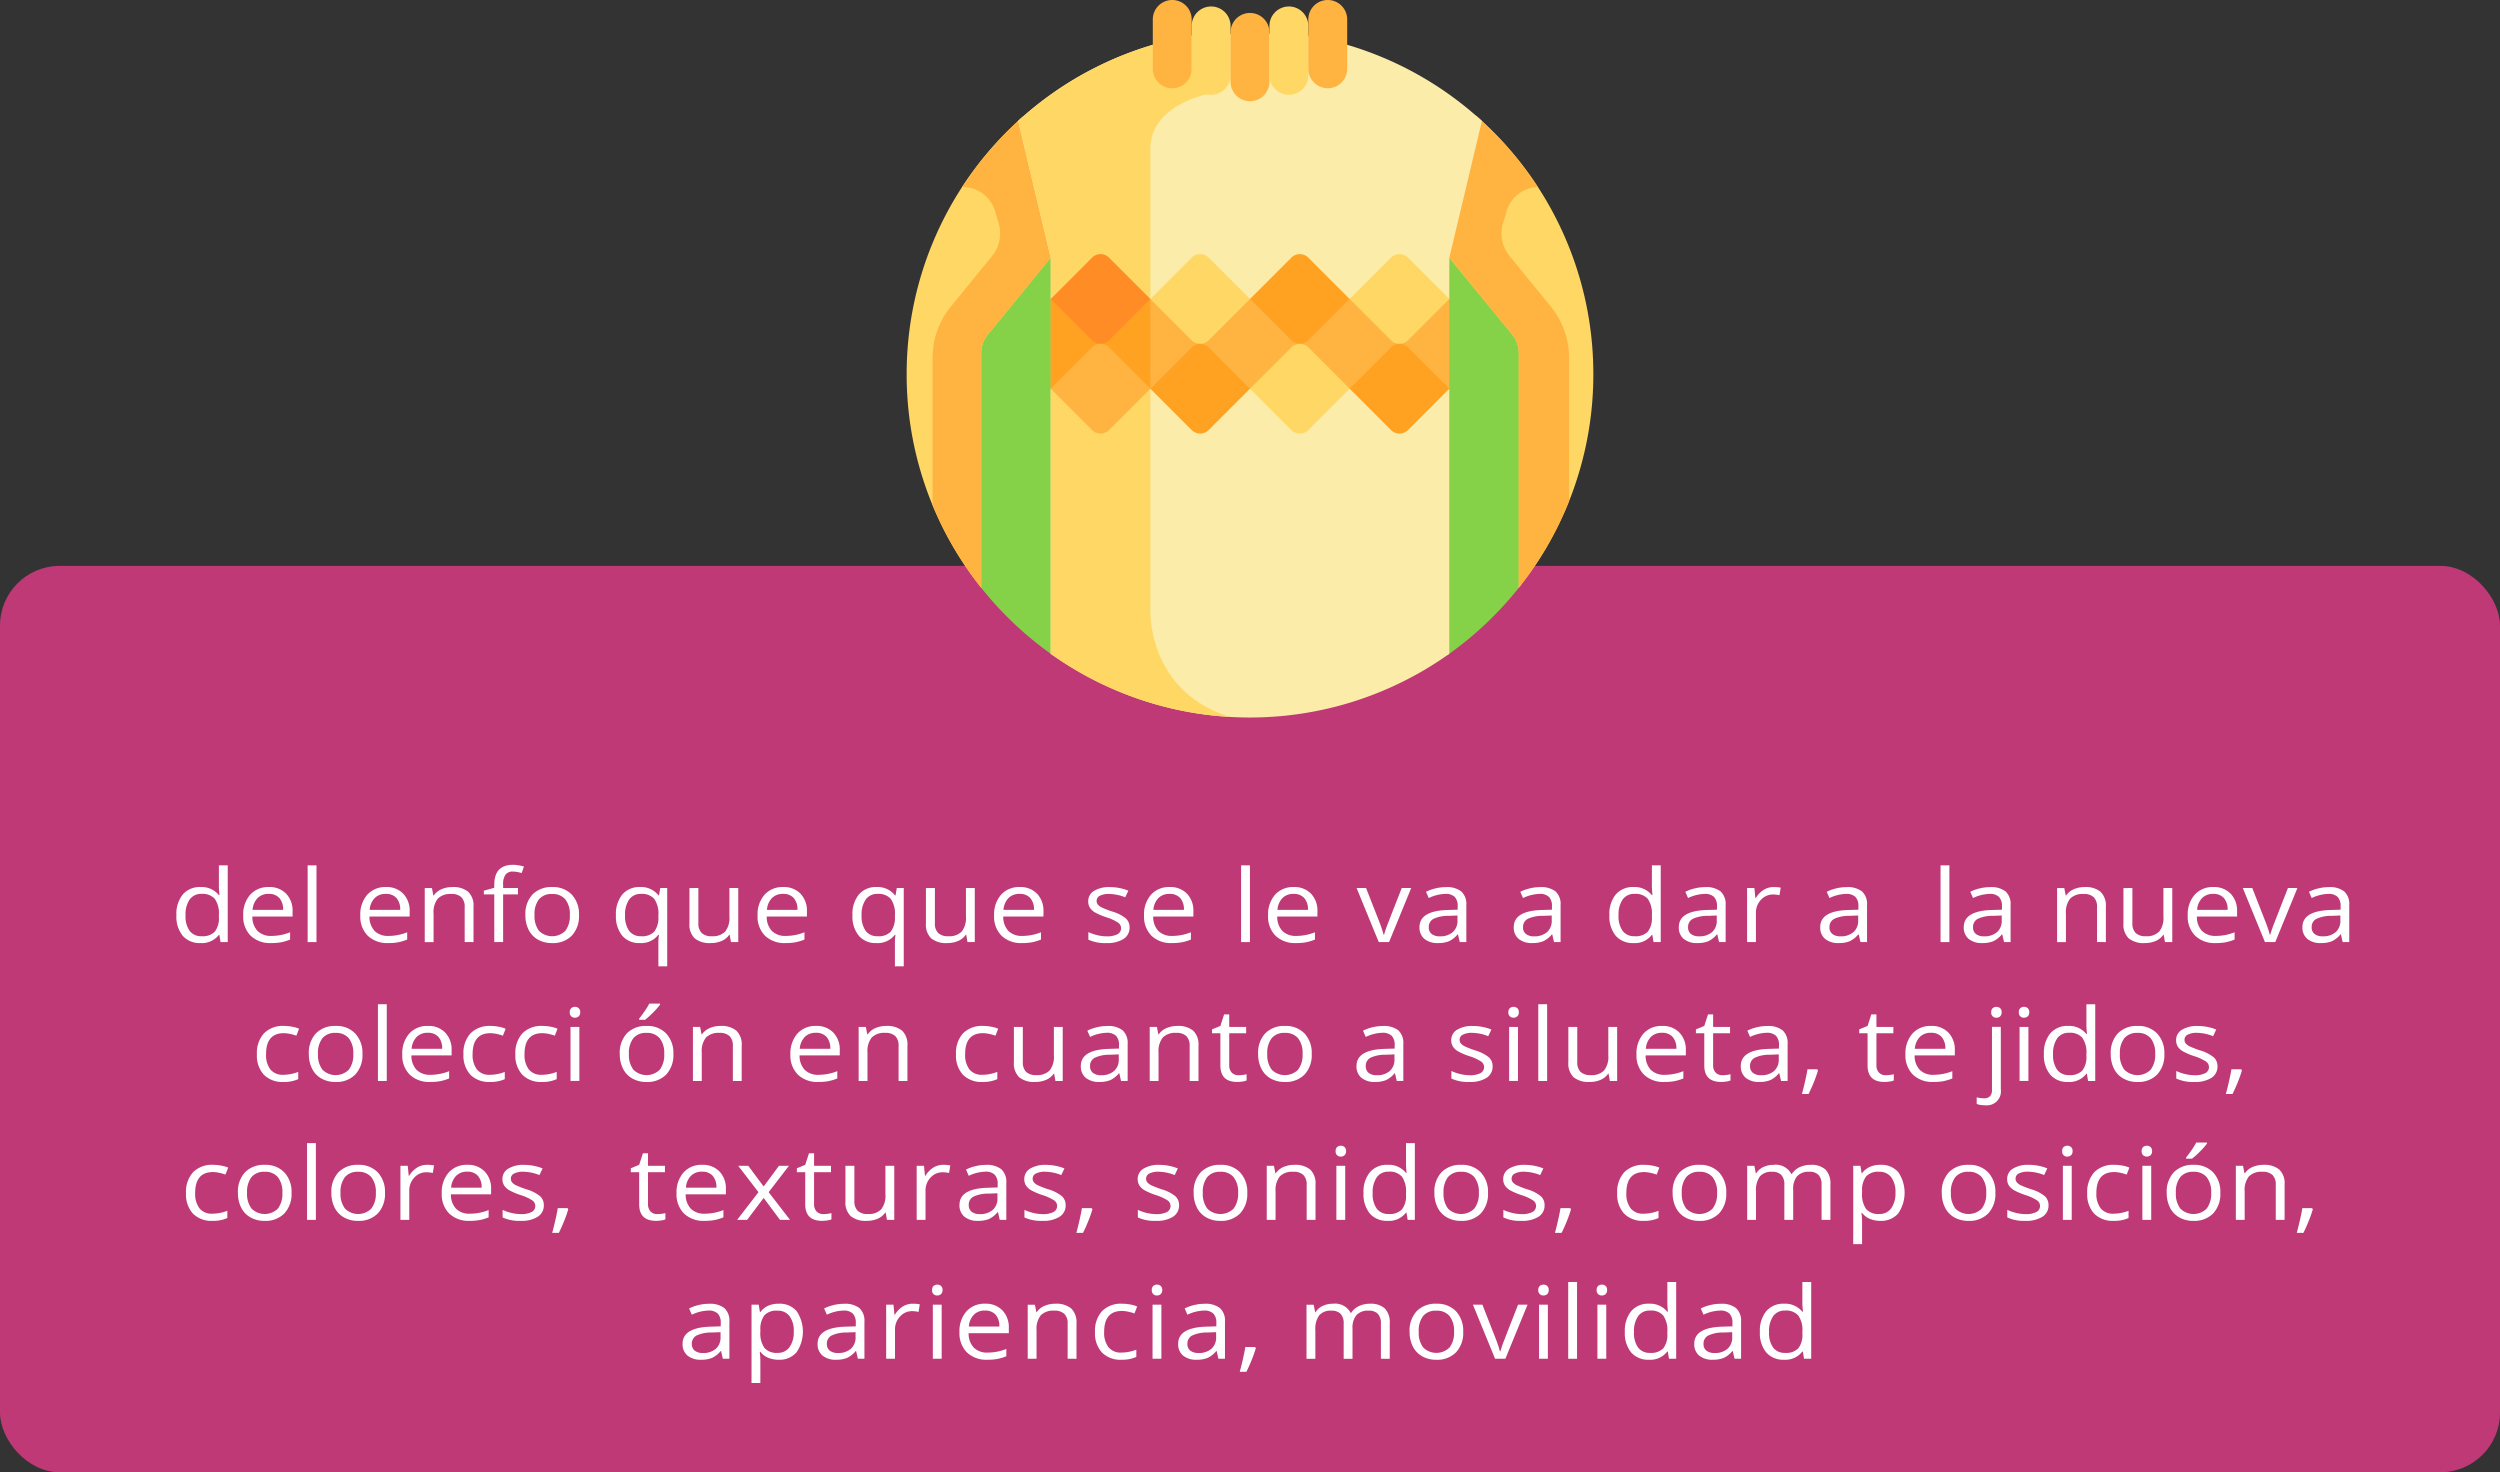 <svg xmlns="http://www.w3.org/2000/svg" width="396" height="233.209" viewBox="0 0 396 233.209">
  <rect x="0" y="0" width="396" height="233.209" fill="#333333" stroke="none"/>
  <g id="Grupo_11237" data-name="Grupo 11237" transform="translate(0)">
    <rect id="Rectángulo_4306" data-name="Rectángulo 4306" width="396" height="143.571" rx="9.462" transform="translate(0 89.638)" fill="#bf3976"/>
    <g id="Grupo_11235" data-name="Grupo 11235" transform="translate(27.941 136.984)">
      <g id="Grupo_11234" data-name="Grupo 11234">
        <path id="Trazado_8536" data-name="Trazado 8536" d="M564.235,6453.937h-.076a3.383,3.383,0,0,1-2.9,1.305,3.556,3.556,0,0,1-2.822-1.149,4.8,4.8,0,0,1-1.007-3.265,4.874,4.874,0,0,1,1.012-3.289,3.525,3.525,0,0,1,2.817-1.172,3.464,3.464,0,0,1,2.884,1.266h.11l-.059-.618-.034-.6v-3.485h1.4v12.157h-1.138Zm-2.8.219a2.658,2.658,0,0,0,2.079-.723,3.452,3.452,0,0,0,.645-2.332v-.273a4.059,4.059,0,0,0-.653-2.6,2.582,2.582,0,0,0-2.088-.777,2.2,2.2,0,0,0-1.885.887,4.152,4.152,0,0,0-.654,2.5,3.989,3.989,0,0,0,.65,2.477A2.264,2.264,0,0,0,561.435,6454.156Z" transform="translate(-557.429 -6442.843)" fill="#fff"/>
        <path id="Trazado_8537" data-name="Trazado 8537" d="M572.433,6455.242a4.436,4.436,0,0,1-3.234-1.156,4.279,4.279,0,0,1-1.185-3.211,4.726,4.726,0,0,1,1.1-3.289,3.787,3.787,0,0,1,2.957-1.219,3.621,3.621,0,0,1,2.749,1.059,3.871,3.871,0,0,1,1.012,2.792v.821h-6.368a3.246,3.246,0,0,0,.823,2.289,2.971,2.971,0,0,0,2.2.781,7.94,7.94,0,0,0,2.952-.578v1.156a7.857,7.857,0,0,1-1.4.426A8.47,8.47,0,0,1,572.433,6455.242Zm-.379-7.789a2.38,2.38,0,0,0-1.776.672,2.978,2.978,0,0,0-.78,1.859h4.833a2.712,2.712,0,0,0-.59-1.879A2.162,2.162,0,0,0,572.054,6447.453Z" transform="translate(-557.429 -6442.843)" fill="#fff"/>
        <path id="Trazado_8538" data-name="Trazado 8538" d="M579.619,6455.086h-1.4v-12.157h1.4Z" transform="translate(-557.429 -6442.843)" fill="#fff"/>
        <path id="Trazado_8539" data-name="Trazado 8539" d="M590.98,6455.242a4.436,4.436,0,0,1-3.234-1.156,4.279,4.279,0,0,1-1.185-3.211,4.726,4.726,0,0,1,1.1-3.289,3.787,3.787,0,0,1,2.957-1.219,3.621,3.621,0,0,1,2.749,1.059,3.871,3.871,0,0,1,1.012,2.792v.821h-6.368a3.246,3.246,0,0,0,.823,2.289,2.971,2.971,0,0,0,2.2.781,7.94,7.94,0,0,0,2.952-.578v1.156a7.857,7.857,0,0,1-1.4.426A8.47,8.47,0,0,1,590.98,6455.242Zm-.379-7.789a2.38,2.38,0,0,0-1.776.672,2.978,2.978,0,0,0-.78,1.859h4.833a2.712,2.712,0,0,0-.59-1.879A2.162,2.162,0,0,0,590.6,6447.453Z" transform="translate(-557.429 -6442.843)" fill="#fff"/>
        <path id="Trazado_8540" data-name="Trazado 8540" d="M603.092,6455.086v-5.539a2.128,2.128,0,0,0-.515-1.563,2.2,2.2,0,0,0-1.61-.516,2.777,2.777,0,0,0-2.126.727,3.472,3.472,0,0,0-.675,2.4v4.493h-1.4v-8.563h1.139l.228,1.172h.067a2.8,2.8,0,0,1,1.206-.98,4.18,4.18,0,0,1,1.729-.348,3.7,3.7,0,0,1,2.514.746,3.035,3.035,0,0,1,.843,2.387v5.586Z" transform="translate(-557.429 -6442.843)" fill="#fff"/>
        <path id="Trazado_8541" data-name="Trazado 8541" d="M611.535,6447.531h-2.353v7.555h-1.4v-7.555h-1.653v-.586l1.653-.469V6446q0-3.157,2.978-3.157a6.541,6.541,0,0,1,1.72.274l-.362,1.039a4.991,4.991,0,0,0-1.384-.242,1.394,1.394,0,0,0-1.172.488,2.567,2.567,0,0,0-.379,1.566v.555h2.353Z" transform="translate(-557.429 -6442.843)" fill="#fff"/>
        <path id="Trazado_8542" data-name="Trazado 8542" d="M621.2,6450.8a4.5,4.5,0,0,1-1.138,3.269,4.175,4.175,0,0,1-3.146,1.176,4.431,4.431,0,0,1-2.2-.539,3.671,3.671,0,0,1-1.484-1.547,5.047,5.047,0,0,1-.523-2.359,4.5,4.5,0,0,1,1.13-3.262,4.166,4.166,0,0,1,3.138-1.168,4.065,4.065,0,0,1,3.083,1.195A4.49,4.49,0,0,1,621.2,6450.8Zm-7.042,0a3.848,3.848,0,0,0,.708,2.5,2.966,2.966,0,0,0,4.171,0,3.828,3.828,0,0,0,.713-2.5,3.768,3.768,0,0,0-.713-2.481,2.6,2.6,0,0,0-2.1-.848,2.554,2.554,0,0,0-2.075.836A3.8,3.8,0,0,0,614.158,6450.8Z" transform="translate(-557.429 -6442.843)" fill="#fff"/>
        <path id="Trazado_8543" data-name="Trazado 8543" d="M626.936,6455.242a3.491,3.491,0,0,1-2.792-1.164,4.824,4.824,0,0,1-1-3.25,4.884,4.884,0,0,1,1.012-3.281,3.512,3.512,0,0,1,2.817-1.18,3.462,3.462,0,0,1,2.919,1.328h.076l.2-1.172h1.1v12.406h-1.4v-3.664a8.082,8.082,0,0,1,.093-1.328h-.11A3.4,3.4,0,0,1,626.936,6455.242Zm.211-1.086a2.656,2.656,0,0,0,2.041-.695,3.57,3.57,0,0,0,.683-2.344v-.289a4.037,4.037,0,0,0-.658-2.586,2.561,2.561,0,0,0-2.083-.789,2.2,2.2,0,0,0-1.885.887,4.153,4.153,0,0,0-.654,2.5,4.017,4.017,0,0,0,.645,2.465A2.249,2.249,0,0,0,627.147,6454.156Z" transform="translate(-553.522 -6442.843)" fill="#fff"/>
        <path id="Trazado_8544" data-name="Trazado 8544" d="M635.556,6446.523v5.555a2.125,2.125,0,0,0,.514,1.562,2.2,2.2,0,0,0,1.611.516,2.744,2.744,0,0,0,2.121-.734,3.507,3.507,0,0,0,.671-2.4v-4.5h1.4v8.563h-1.156l-.2-1.149h-.076a2.739,2.739,0,0,1-1.193.969,4.284,4.284,0,0,1-1.742.336,3.715,3.715,0,0,1-2.526-.742,3.017,3.017,0,0,1-.839-2.375v-5.6Z" transform="translate(-552.874 -6442.843)" fill="#fff"/>
        <path id="Trazado_8545" data-name="Trazado 8545" d="M648.747,6455.242a4.438,4.438,0,0,1-3.235-1.156,4.279,4.279,0,0,1-1.185-3.211,4.722,4.722,0,0,1,1.1-3.289,3.785,3.785,0,0,1,2.956-1.219,3.623,3.623,0,0,1,2.75,1.059,3.871,3.871,0,0,1,1.012,2.792v.821h-6.368a3.241,3.241,0,0,0,.822,2.289,2.972,2.972,0,0,0,2.2.781,7.933,7.933,0,0,0,2.952-.578v1.156a7.81,7.81,0,0,1-1.4.426A8.452,8.452,0,0,1,648.747,6455.242Zm-.38-7.789a2.377,2.377,0,0,0-1.775.672,2.967,2.967,0,0,0-.78,1.859h4.833a2.707,2.707,0,0,0-.591-1.879A2.161,2.161,0,0,0,648.367,6447.453Z" transform="translate(-552.268 -6442.843)" fill="#fff"/>
        <path id="Trazado_8546" data-name="Trazado 8546" d="M662.3,6455.242a3.491,3.491,0,0,1-2.792-1.164,4.824,4.824,0,0,1-1-3.25,4.879,4.879,0,0,1,1.013-3.281,3.509,3.509,0,0,1,2.817-1.18,3.461,3.461,0,0,1,2.918,1.328h.076l.2-1.172h1.1v12.406h-1.4v-3.664a8.089,8.089,0,0,1,.093-1.328h-.11A3.4,3.4,0,0,1,662.3,6455.242Zm.211-1.086a2.656,2.656,0,0,0,2.041-.695,3.57,3.57,0,0,0,.683-2.344v-.289a4.036,4.036,0,0,0-.658-2.586,2.561,2.561,0,0,0-2.083-.789,2.2,2.2,0,0,0-1.885.887,4.153,4.153,0,0,0-.654,2.5,4.017,4.017,0,0,0,.645,2.465A2.249,2.249,0,0,0,662.512,6454.156Z" transform="translate(-551.42 -6442.843)" fill="#fff"/>
        <path id="Trazado_8547" data-name="Trazado 8547" d="M670.921,6446.523v5.555a2.125,2.125,0,0,0,.514,1.562,2.2,2.2,0,0,0,1.611.516,2.744,2.744,0,0,0,2.121-.734,3.507,3.507,0,0,0,.671-2.4v-4.5h1.4v8.563h-1.155l-.2-1.149H675.8a2.733,2.733,0,0,1-1.193.969,4.284,4.284,0,0,1-1.742.336,3.715,3.715,0,0,1-2.526-.742,3.017,3.017,0,0,1-.839-2.375v-5.6Z" transform="translate(-550.774 -6442.843)" fill="#fff"/>
        <path id="Trazado_8548" data-name="Trazado 8548" d="M684.112,6455.242a4.438,4.438,0,0,1-3.235-1.156,4.279,4.279,0,0,1-1.185-3.211,4.722,4.722,0,0,1,1.1-3.289,3.785,3.785,0,0,1,2.956-1.219,3.622,3.622,0,0,1,2.75,1.059,3.871,3.871,0,0,1,1.012,2.792v.821h-6.368a3.237,3.237,0,0,0,.823,2.289,2.971,2.971,0,0,0,2.2.781,7.94,7.94,0,0,0,2.952-.578v1.156a7.844,7.844,0,0,1-1.4.426A8.453,8.453,0,0,1,684.112,6455.242Zm-.38-7.789a2.377,2.377,0,0,0-1.775.672,2.978,2.978,0,0,0-.78,1.859h4.833a2.707,2.707,0,0,0-.591-1.879A2.161,2.161,0,0,0,683.732,6447.453Z" transform="translate(-550.167 -6442.843)" fill="#fff"/>
        <path id="Trazado_8549" data-name="Trazado 8549" d="M700.348,6452.75a2.091,2.091,0,0,1-.961,1.843,4.788,4.788,0,0,1-2.7.649,6.272,6.272,0,0,1-2.868-.539v-1.2a7.33,7.33,0,0,0,1.43.492,6.418,6.418,0,0,0,1.471.18,3.566,3.566,0,0,0,1.687-.325,1.071,1.071,0,0,0,.122-1.843,7.547,7.547,0,0,0-1.826-.84,10.266,10.266,0,0,1-1.834-.778,2.413,2.413,0,0,1-.81-.753,1.855,1.855,0,0,1-.265-1.008,1.883,1.883,0,0,1,.919-1.653,4.547,4.547,0,0,1,2.522-.6,7.883,7.883,0,0,1,2.918.562l-.5,1.055a7.147,7.147,0,0,0-2.521-.531,3.1,3.1,0,0,0-1.5.289.884.884,0,0,0-.506.8.924.924,0,0,0,.19.586,1.853,1.853,0,0,0,.612.461,14.382,14.382,0,0,0,1.619.632,6.216,6.216,0,0,1,2.222,1.118A1.892,1.892,0,0,1,700.348,6452.75Z" transform="translate(-549.362 -6442.843)" fill="#fff"/>
        <path id="Trazado_8550" data-name="Trazado 8550" d="M706.53,6455.242a4.436,4.436,0,0,1-3.234-1.156,4.279,4.279,0,0,1-1.185-3.211,4.726,4.726,0,0,1,1.1-3.289,3.787,3.787,0,0,1,2.957-1.219,3.619,3.619,0,0,1,2.749,1.059,3.871,3.871,0,0,1,1.012,2.792v.821h-6.368a3.246,3.246,0,0,0,.823,2.289,2.971,2.971,0,0,0,2.2.781,7.941,7.941,0,0,0,2.952-.578v1.156a7.859,7.859,0,0,1-1.4.426A8.471,8.471,0,0,1,706.53,6455.242Zm-.379-7.789a2.381,2.381,0,0,0-1.776.672,2.978,2.978,0,0,0-.78,1.859h4.833a2.712,2.712,0,0,0-.59-1.879A2.162,2.162,0,0,0,706.151,6447.453Z" transform="translate(-548.836 -6442.843)" fill="#fff"/>
        <path id="Trazado_8551" data-name="Trazado 8551" d="M718.2,6455.086h-1.4v-12.157h1.4Z" transform="translate(-548.151 -6442.843)" fill="#fff"/>
        <path id="Trazado_8552" data-name="Trazado 8552" d="M725.077,6455.242a4.436,4.436,0,0,1-3.234-1.156,4.279,4.279,0,0,1-1.185-3.211,4.722,4.722,0,0,1,1.1-3.289,3.784,3.784,0,0,1,2.956-1.219,3.619,3.619,0,0,1,2.749,1.059,3.872,3.872,0,0,1,1.013,2.792v.821h-6.368a3.241,3.241,0,0,0,.822,2.289,2.97,2.97,0,0,0,2.2.781,7.941,7.941,0,0,0,2.952-.578v1.156a7.859,7.859,0,0,1-1.4.426A8.464,8.464,0,0,1,725.077,6455.242Zm-.379-7.789a2.381,2.381,0,0,0-1.776.672,2.978,2.978,0,0,0-.78,1.859h4.833a2.712,2.712,0,0,0-.59-1.879A2.162,2.162,0,0,0,724.7,6447.453Z" transform="translate(-547.734 -6442.843)" fill="#fff"/>
        <path id="Trazado_8553" data-name="Trazado 8553" d="M737.375,6455.086l-3.509-8.563h1.5l1.991,5.078a22.765,22.765,0,0,1,.793,2.313h.067a16.427,16.427,0,0,1,.586-1.715q.493-1.3,2.214-5.676h1.5l-3.509,8.563Z" transform="translate(-546.922 -6442.843)" fill="#fff"/>
        <path id="Trazado_8554" data-name="Trazado 8554" d="M749.689,6455.086l-.279-1.219h-.067a3.853,3.853,0,0,1-1.379,1.09,4.518,4.518,0,0,1-1.716.285,3.248,3.248,0,0,1-2.155-.656,2.3,2.3,0,0,1-.781-1.868q0-2.594,4.479-2.718l1.569-.047v-.531a2.065,2.065,0,0,0-.468-1.489,2.016,2.016,0,0,0-1.5-.48,6.49,6.49,0,0,0-2.615.656l-.43-.992a6.826,6.826,0,0,1,1.5-.539,6.988,6.988,0,0,1,1.632-.2,3.712,3.712,0,0,1,2.45.679,2.715,2.715,0,0,1,.8,2.18v5.844Zm-3.163-.914a2.985,2.985,0,0,0,2.054-.664,2.362,2.362,0,0,0,.746-1.86v-.773l-1.4.054a5.427,5.427,0,0,0-2.408.481,1.422,1.422,0,0,0-.738,1.324,1.287,1.287,0,0,0,.46,1.07A2.005,2.005,0,0,0,746.526,6454.172Z" transform="translate(-546.403 -6442.843)" fill="#fff"/>
        <path id="Trazado_8555" data-name="Trazado 8555" d="M763.783,6455.086l-.279-1.219h-.067a3.853,3.853,0,0,1-1.379,1.09,4.527,4.527,0,0,1-1.717.285,3.25,3.25,0,0,1-2.155-.656,2.306,2.306,0,0,1-.78-1.868q0-2.594,4.479-2.718l1.569-.047v-.531a2.061,2.061,0,0,0-.469-1.489,2.016,2.016,0,0,0-1.5-.48,6.49,6.49,0,0,0-2.614.656l-.43-.992a6.826,6.826,0,0,1,1.5-.539,6.981,6.981,0,0,1,1.632-.2,3.712,3.712,0,0,1,2.45.679,2.718,2.718,0,0,1,.8,2.18v5.844Zm-3.163-.914a2.98,2.98,0,0,0,2.053-.664,2.359,2.359,0,0,0,.747-1.86v-.773l-1.4.054a5.423,5.423,0,0,0-2.408.481,1.422,1.422,0,0,0-.738,1.324,1.289,1.289,0,0,0,.459,1.07A2.01,2.01,0,0,0,760.62,6454.172Z" transform="translate(-545.567 -6442.843)" fill="#fff"/>
        <path id="Trazado_8556" data-name="Trazado 8556" d="M778.483,6453.937h-.075a3.385,3.385,0,0,1-2.9,1.305,3.554,3.554,0,0,1-2.821-1.149,4.792,4.792,0,0,1-1.008-3.265,4.874,4.874,0,0,1,1.012-3.289,3.524,3.524,0,0,1,2.817-1.172,3.466,3.466,0,0,1,2.885,1.266h.109l-.059-.618-.033-.6v-3.485h1.4v12.157h-1.139Zm-2.8.219a2.658,2.658,0,0,0,2.079-.723,3.447,3.447,0,0,0,.646-2.332v-.273a4.053,4.053,0,0,0-.654-2.6,2.582,2.582,0,0,0-2.088-.777,2.2,2.2,0,0,0-1.885.887,4.16,4.16,0,0,0-.653,2.5,3.99,3.99,0,0,0,.649,2.477A2.264,2.264,0,0,0,775.683,6454.156Z" transform="translate(-544.692 -6442.843)" fill="#fff"/>
        <path id="Trazado_8557" data-name="Trazado 8557" d="M788.461,6455.086l-.278-1.219h-.067a3.861,3.861,0,0,1-1.379,1.09,4.527,4.527,0,0,1-1.717.285,3.25,3.25,0,0,1-2.155-.656,2.306,2.306,0,0,1-.78-1.868q0-2.594,4.479-2.718l1.568-.047v-.531a2.065,2.065,0,0,0-.468-1.489,2.016,2.016,0,0,0-1.5-.48,6.486,6.486,0,0,0-2.614.656l-.431-.992a6.863,6.863,0,0,1,1.5-.539,7,7,0,0,1,1.633-.2,3.714,3.714,0,0,1,2.45.679,2.718,2.718,0,0,1,.8,2.18v5.844Zm-3.162-.914a2.98,2.98,0,0,0,2.053-.664,2.36,2.36,0,0,0,.747-1.86v-.773l-1.4.054a5.423,5.423,0,0,0-2.408.481,1.422,1.422,0,0,0-.738,1.324,1.289,1.289,0,0,0,.459,1.07A2.008,2.008,0,0,0,785.3,6454.172Z" transform="translate(-544.103 -6442.843)" fill="#fff"/>
        <path id="Trazado_8558" data-name="Trazado 8558" d="M796.6,6446.367a5.857,5.857,0,0,1,1.105.094l-.194,1.2a5.121,5.121,0,0,0-1.012-.117,2.548,2.548,0,0,0-1.919.843,2.944,2.944,0,0,0-.8,2.1v4.594h-1.4v-8.563h1.156l.16,1.586h.068a3.876,3.876,0,0,1,1.239-1.289A2.954,2.954,0,0,1,796.6,6446.367Z" transform="translate(-543.583 -6442.843)" fill="#fff"/>
        <path id="Trazado_8559" data-name="Trazado 8559" d="M809.606,6455.086l-.278-1.219h-.068a3.844,3.844,0,0,1-1.379,1.09,4.518,4.518,0,0,1-1.716.285,3.248,3.248,0,0,1-2.155-.656,2.306,2.306,0,0,1-.78-1.868q0-2.594,4.478-2.718l1.569-.047v-.531a2.065,2.065,0,0,0-.468-1.489,2.016,2.016,0,0,0-1.5-.48,6.494,6.494,0,0,0-2.615.656l-.43-.992a6.863,6.863,0,0,1,1.5-.539,6.994,6.994,0,0,1,1.632-.2,3.717,3.717,0,0,1,2.451.679,2.718,2.718,0,0,1,.8,2.18v5.844Zm-3.163-.914a2.983,2.983,0,0,0,2.054-.664,2.359,2.359,0,0,0,.746-1.86v-.773l-1.4.054a5.427,5.427,0,0,0-2.408.481,1.422,1.422,0,0,0-.738,1.324,1.29,1.29,0,0,0,.46,1.07A2.005,2.005,0,0,0,806.443,6454.172Z" transform="translate(-542.849 -6442.843)" fill="#fff"/>
        <path id="Trazado_8560" data-name="Trazado 8560" d="M819.415,6455.086h-1.4v-12.157h1.4Z" transform="translate(-538.572 -6442.843)" fill="#fff"/>
        <path id="Trazado_8561" data-name="Trazado 8561" d="M828.069,6455.086l-.279-1.219h-.067a3.853,3.853,0,0,1-1.379,1.09,4.518,4.518,0,0,1-1.716.285,3.248,3.248,0,0,1-2.155-.656,2.3,2.3,0,0,1-.781-1.868q0-2.594,4.479-2.718l1.569-.047v-.531a2.065,2.065,0,0,0-.468-1.489,2.016,2.016,0,0,0-1.5-.48,6.491,6.491,0,0,0-2.615.656l-.43-.992a6.826,6.826,0,0,1,1.5-.539,6.988,6.988,0,0,1,1.632-.2,3.712,3.712,0,0,1,2.45.679,2.715,2.715,0,0,1,.8,2.18v5.844Zm-3.163-.914a2.985,2.985,0,0,0,2.054-.664,2.362,2.362,0,0,0,.746-1.86v-.773l-1.4.054a5.427,5.427,0,0,0-2.408.481,1.422,1.422,0,0,0-.738,1.324,1.287,1.287,0,0,0,.46,1.07A2.005,2.005,0,0,0,824.906,6454.172Z" transform="translate(-538.572 -6442.843)" fill="#fff"/>
        <path id="Trazado_8562" data-name="Trazado 8562" d="M842.8,6455.086v-5.539a2.128,2.128,0,0,0-.515-1.563,2.2,2.2,0,0,0-1.611-.516,2.775,2.775,0,0,0-2.125.727,3.472,3.472,0,0,0-.675,2.4v4.493h-1.4v-8.563h1.138l.228,1.172h.068a2.787,2.787,0,0,1,1.206-.98,4.177,4.177,0,0,1,1.729-.348,3.7,3.7,0,0,1,2.513.746,3.035,3.035,0,0,1,.844,2.387v5.586Z" transform="translate(-538.572 -6442.843)" fill="#fff"/>
        <path id="Trazado_8563" data-name="Trazado 8563" d="M848.4,6446.523v5.555a2.126,2.126,0,0,0,.515,1.562,2.2,2.2,0,0,0,1.611.516,2.744,2.744,0,0,0,2.121-.734,3.507,3.507,0,0,0,.671-2.4v-4.5h1.4v8.563h-1.156l-.2-1.149h-.076a2.739,2.739,0,0,1-1.193.969,4.288,4.288,0,0,1-1.742.336,3.715,3.715,0,0,1-2.526-.742,3.017,3.017,0,0,1-.84-2.375v-5.6Z" transform="translate(-538.572 -6442.843)" fill="#fff"/>
        <path id="Trazado_8564" data-name="Trazado 8564" d="M861.587,6455.242a4.437,4.437,0,0,1-3.235-1.156,4.279,4.279,0,0,1-1.185-3.211,4.722,4.722,0,0,1,1.1-3.289,3.785,3.785,0,0,1,2.956-1.219,3.623,3.623,0,0,1,2.75,1.059,3.875,3.875,0,0,1,1.012,2.792v.821h-6.368a3.241,3.241,0,0,0,.822,2.289,2.972,2.972,0,0,0,2.2.781,7.933,7.933,0,0,0,2.952-.578v1.156a7.859,7.859,0,0,1-1.4.426A8.452,8.452,0,0,1,861.587,6455.242Zm-.38-7.789a2.377,2.377,0,0,0-1.775.672,2.967,2.967,0,0,0-.78,1.859h4.832a2.707,2.707,0,0,0-.59-1.879A2.162,2.162,0,0,0,861.207,6447.453Z" transform="translate(-538.572 -6442.843)" fill="#fff"/>
        <path id="Trazado_8565" data-name="Trazado 8565" d="M869.4,6455.086l-3.509-8.563h1.5l1.99,5.078a22.759,22.759,0,0,1,.793,2.313h.067a16.692,16.692,0,0,1,.586-1.715q.494-1.3,2.215-5.676h1.5l-3.509,8.563Z" transform="translate(-538.572 -6442.843)" fill="#fff"/>
        <path id="Trazado_8566" data-name="Trazado 8566" d="M881.711,6455.086l-.278-1.219h-.068a3.853,3.853,0,0,1-1.379,1.09,4.518,4.518,0,0,1-1.716.285,3.249,3.249,0,0,1-2.155-.656,2.306,2.306,0,0,1-.78-1.868q0-2.594,4.478-2.718l1.569-.047v-.531a2.065,2.065,0,0,0-.468-1.489,2.016,2.016,0,0,0-1.5-.48,6.491,6.491,0,0,0-2.615.656l-.43-.992a6.825,6.825,0,0,1,1.5-.539,6.994,6.994,0,0,1,1.632-.2,3.712,3.712,0,0,1,2.45.679,2.715,2.715,0,0,1,.8,2.18v5.844Zm-3.163-.914a2.983,2.983,0,0,0,2.054-.664,2.362,2.362,0,0,0,.746-1.86v-.773l-1.4.054a5.427,5.427,0,0,0-2.408.481,1.422,1.422,0,0,0-.738,1.324,1.287,1.287,0,0,0,.46,1.07A2.005,2.005,0,0,0,878.548,6454.172Z" transform="translate(-538.572 -6442.843)" fill="#fff"/>
        <path id="Trazado_8567" data-name="Trazado 8567" d="M574.39,6477.242a4.112,4.112,0,0,1-3.108-1.145,4.481,4.481,0,0,1-1.1-3.238,4.62,4.62,0,0,1,1.118-3.32,4.191,4.191,0,0,1,3.184-1.172,6.771,6.771,0,0,1,1.332.133,4.648,4.648,0,0,1,1.046.312l-.43,1.1a6.985,6.985,0,0,0-1.012-.285,4.859,4.859,0,0,0-.97-.114q-2.817,0-2.817,3.328a3.75,3.75,0,0,0,.687,2.422,2.473,2.473,0,0,0,2.037.844,6.637,6.637,0,0,0,2.37-.461v1.149A5.4,5.4,0,0,1,574.39,6477.242Z" transform="translate(-557.429 -6442.843)" fill="#fff"/>
        <path id="Trazado_8568" data-name="Trazado 8568" d="M586.9,6472.8a4.5,4.5,0,0,1-1.139,3.269,4.174,4.174,0,0,1-3.146,1.176,4.429,4.429,0,0,1-2.2-.539,3.665,3.665,0,0,1-1.484-1.547,5.047,5.047,0,0,1-.523-2.359,4.492,4.492,0,0,1,1.13-3.262,4.162,4.162,0,0,1,3.137-1.168,4.064,4.064,0,0,1,3.083,1.195A4.486,4.486,0,0,1,586.9,6472.8Zm-7.043,0a3.848,3.848,0,0,0,.709,2.5,2.966,2.966,0,0,0,4.171,0,3.828,3.828,0,0,0,.712-2.5,3.768,3.768,0,0,0-.712-2.481,2.6,2.6,0,0,0-2.1-.848,2.555,2.555,0,0,0-2.075.836A3.809,3.809,0,0,0,579.855,6472.8Z" transform="translate(-557.429 -6442.843)" fill="#fff"/>
        <path id="Trazado_8569" data-name="Trazado 8569" d="M590.752,6477.086h-1.4v-12.157h1.4Z" transform="translate(-557.429 -6442.843)" fill="#fff"/>
        <path id="Trazado_8570" data-name="Trazado 8570" d="M597.626,6477.242a4.436,4.436,0,0,1-3.234-1.156,4.279,4.279,0,0,1-1.185-3.211,4.726,4.726,0,0,1,1.1-3.289,3.787,3.787,0,0,1,2.957-1.219,3.621,3.621,0,0,1,2.749,1.059,3.871,3.871,0,0,1,1.012,2.792v.821h-6.368a3.242,3.242,0,0,0,.823,2.289,2.971,2.971,0,0,0,2.2.781,7.941,7.941,0,0,0,2.952-.578v1.156a7.859,7.859,0,0,1-1.4.426A8.47,8.47,0,0,1,597.626,6477.242Zm-.379-7.789a2.38,2.38,0,0,0-1.776.672,2.978,2.978,0,0,0-.78,1.859h4.833a2.712,2.712,0,0,0-.59-1.879A2.162,2.162,0,0,0,597.247,6469.453Z" transform="translate(-557.429 -6442.843)" fill="#fff"/>
        <path id="Trazado_8571" data-name="Trazado 8571" d="M607.107,6477.242A4.113,4.113,0,0,1,604,6476.1a4.485,4.485,0,0,1-1.1-3.238,4.619,4.619,0,0,1,1.117-3.32,4.192,4.192,0,0,1,3.184-1.172,6.78,6.78,0,0,1,1.333.133,4.646,4.646,0,0,1,1.046.312l-.43,1.1a7,7,0,0,0-1.013-.285,4.843,4.843,0,0,0-.97-.114q-2.817,0-2.817,3.328a3.744,3.744,0,0,0,.688,2.422,2.471,2.471,0,0,0,2.037.844,6.64,6.64,0,0,0,2.37-.461v1.149A5.411,5.411,0,0,1,607.107,6477.242Z" transform="translate(-557.429 -6442.843)" fill="#fff"/>
        <path id="Trazado_8572" data-name="Trazado 8572" d="M615.33,6477.242a4.112,4.112,0,0,1-3.108-1.145,4.481,4.481,0,0,1-1.1-3.238,4.62,4.62,0,0,1,1.118-3.32,4.191,4.191,0,0,1,3.184-1.172,6.771,6.771,0,0,1,1.332.133,4.648,4.648,0,0,1,1.046.312l-.43,1.1a6.982,6.982,0,0,0-1.012-.285,4.859,4.859,0,0,0-.97-.114q-2.817,0-2.817,3.328a3.75,3.75,0,0,0,.687,2.422,2.471,2.471,0,0,0,2.037.844,6.637,6.637,0,0,0,2.37-.461v1.149A5.4,5.4,0,0,1,615.33,6477.242Z" transform="translate(-557.429 -6442.843)" fill="#fff"/>
        <path id="Trazado_8573" data-name="Trazado 8573" d="M619.741,6466.2a.824.824,0,0,1,.236-.652.924.924,0,0,1,1.172,0,.811.811,0,0,1,.245.649.821.821,0,0,1-.245.652.848.848,0,0,1-.582.215.78.78,0,0,1-.826-.867Zm1.518,10.883h-1.4v-8.563h1.4Z" transform="translate(-557.429 -6442.843)" fill="#fff"/>
        <path id="Trazado_8574" data-name="Trazado 8574" d="M632.207,6472.8a4.5,4.5,0,0,1-1.139,3.269,4.174,4.174,0,0,1-3.146,1.176,4.429,4.429,0,0,1-2.2-.539,3.665,3.665,0,0,1-1.484-1.547,5.047,5.047,0,0,1-.523-2.359,4.492,4.492,0,0,1,1.13-3.262,4.162,4.162,0,0,1,3.137-1.168,4.065,4.065,0,0,1,3.083,1.195A4.486,4.486,0,0,1,632.207,6472.8Zm-7.043,0a3.843,3.843,0,0,0,.709,2.5,2.966,2.966,0,0,0,4.171,0,3.829,3.829,0,0,0,.712-2.5,3.768,3.768,0,0,0-.712-2.481,2.6,2.6,0,0,0-2.1-.848,2.555,2.555,0,0,0-2.075.836A3.809,3.809,0,0,0,625.164,6472.8Zm1.62-5.6q.405-.484.873-1.172a13.125,13.125,0,0,0,.738-1.195h1.7v.164a11.642,11.642,0,0,1-1.105,1.25,12.045,12.045,0,0,1-1.273,1.148h-.936Z" transform="translate(-553.484 -6442.843)" fill="#fff"/>
        <path id="Trazado_8575" data-name="Trazado 8575" d="M640.987,6477.086v-5.539a2.128,2.128,0,0,0-.515-1.563,2.2,2.2,0,0,0-1.61-.516,2.777,2.777,0,0,0-2.126.727,3.472,3.472,0,0,0-.675,2.4v4.493h-1.4v-8.563H635.8l.228,1.172h.067a2.8,2.8,0,0,1,1.206-.98,4.18,4.18,0,0,1,1.729-.348,3.7,3.7,0,0,1,2.514.746,3.035,3.035,0,0,1,.843,2.387v5.586Z" transform="translate(-552.843 -6442.843)" fill="#fff"/>
        <path id="Trazado_8576" data-name="Trazado 8576" d="M653.655,6477.242a4.436,4.436,0,0,1-3.234-1.156,4.279,4.279,0,0,1-1.185-3.211,4.726,4.726,0,0,1,1.1-3.289,3.787,3.787,0,0,1,2.957-1.219,3.619,3.619,0,0,1,2.749,1.059,3.871,3.871,0,0,1,1.012,2.792v.821h-6.368a3.246,3.246,0,0,0,.823,2.289,2.971,2.971,0,0,0,2.2.781,7.941,7.941,0,0,0,2.952-.578v1.156a7.859,7.859,0,0,1-1.4.426A8.471,8.471,0,0,1,653.655,6477.242Zm-.379-7.789a2.381,2.381,0,0,0-1.776.672,2.978,2.978,0,0,0-.78,1.859h4.833a2.712,2.712,0,0,0-.59-1.879A2.162,2.162,0,0,0,653.276,6469.453Z" transform="translate(-551.976 -6442.843)" fill="#fff"/>
        <path id="Trazado_8577" data-name="Trazado 8577" d="M665.767,6477.086v-5.539a2.132,2.132,0,0,0-.514-1.563,2.2,2.2,0,0,0-1.611-.516,2.777,2.777,0,0,0-2.126.727,3.472,3.472,0,0,0-.675,2.4v4.493h-1.4v-8.563h1.139l.228,1.172h.067a2.8,2.8,0,0,1,1.206-.98,4.18,4.18,0,0,1,1.729-.348,3.7,3.7,0,0,1,2.514.746,3.035,3.035,0,0,1,.843,2.387v5.586Z" transform="translate(-551.372 -6442.843)" fill="#fff"/>
        <path id="Trazado_8578" data-name="Trazado 8578" d="M678.225,6477.242a4.109,4.109,0,0,1-3.108-1.145,4.481,4.481,0,0,1-1.1-3.238,4.619,4.619,0,0,1,1.117-3.32,4.192,4.192,0,0,1,3.184-1.172,6.781,6.781,0,0,1,1.333.133,4.647,4.647,0,0,1,1.046.312l-.43,1.1a7,7,0,0,0-1.013-.285,4.842,4.842,0,0,0-.969-.114q-2.818,0-2.817,3.328a3.75,3.75,0,0,0,.687,2.422,2.471,2.471,0,0,0,2.037.844,6.64,6.64,0,0,0,2.37-.461v1.149A5.407,5.407,0,0,1,678.225,6477.242Z" transform="translate(-550.529 -6442.843)" fill="#fff"/>
        <path id="Trazado_8579" data-name="Trazado 8579" d="M684.069,6468.523v5.555a2.126,2.126,0,0,0,.515,1.562,2.2,2.2,0,0,0,1.611.516,2.744,2.744,0,0,0,2.121-.734,3.507,3.507,0,0,0,.671-2.4v-4.5h1.4v8.563h-1.156l-.2-1.149h-.076a2.736,2.736,0,0,1-1.194.969,4.279,4.279,0,0,1-1.741.336,3.715,3.715,0,0,1-2.526-.742,3.017,3.017,0,0,1-.84-2.375v-5.6Z" transform="translate(-549.994 -6442.843)" fill="#fff"/>
        <path id="Trazado_8580" data-name="Trazado 8580" d="M699.04,6477.086l-.278-1.219H698.7a3.861,3.861,0,0,1-1.379,1.09,4.527,4.527,0,0,1-1.717.285,3.25,3.25,0,0,1-2.155-.656,2.306,2.306,0,0,1-.78-1.868q0-2.594,4.479-2.718l1.568-.047v-.531a2.065,2.065,0,0,0-.468-1.489,2.016,2.016,0,0,0-1.5-.48,6.486,6.486,0,0,0-2.614.656l-.431-.992a6.863,6.863,0,0,1,1.5-.539,7,7,0,0,1,1.633-.2,3.714,3.714,0,0,1,2.45.679,2.718,2.718,0,0,1,.8,2.18v5.844Zm-3.162-.914a2.98,2.98,0,0,0,2.053-.664,2.36,2.36,0,0,0,.747-1.86v-.773l-1.4.054a5.423,5.423,0,0,0-2.408.481,1.422,1.422,0,0,0-.738,1.324,1.289,1.289,0,0,0,.459,1.07A2.008,2.008,0,0,0,695.878,6476.172Z" transform="translate(-549.407 -6442.843)" fill="#fff"/>
        <path id="Trazado_8581" data-name="Trazado 8581" d="M709.288,6477.086v-5.539a2.132,2.132,0,0,0-.514-1.563,2.2,2.2,0,0,0-1.611-.516,2.777,2.777,0,0,0-2.126.727,3.472,3.472,0,0,0-.675,2.4v4.493h-1.4v-8.563H704.1l.228,1.172h.067a2.8,2.8,0,0,1,1.206-.98,4.18,4.18,0,0,1,1.729-.348,3.7,3.7,0,0,1,2.514.746,3.035,3.035,0,0,1,.843,2.387v5.586Z" transform="translate(-548.788 -6442.843)" fill="#fff"/>
        <path id="Trazado_8582" data-name="Trazado 8582" d="M716.55,6476.172a5.311,5.311,0,0,0,1.265-.157v.993a2.764,2.764,0,0,1-.67.168,5.553,5.553,0,0,1-.8.066q-2.68,0-2.682-2.617v-5.094h-1.324v-.625l1.324-.539.591-1.828h.81v1.984h2.682v1.008h-2.682v5.039a1.653,1.653,0,0,0,.4,1.188A1.434,1.434,0,0,0,716.55,6476.172Z" transform="translate(-548.296 -6442.843)" fill="#fff"/>
        <path id="Trazado_8583" data-name="Trazado 8583" d="M727.641,6472.8a4.5,4.5,0,0,1-1.138,3.269,4.176,4.176,0,0,1-3.146,1.176,4.43,4.43,0,0,1-2.2-.539,3.664,3.664,0,0,1-1.484-1.547,5.047,5.047,0,0,1-.523-2.359,4.492,4.492,0,0,1,1.13-3.262,4.162,4.162,0,0,1,3.137-1.168,4.064,4.064,0,0,1,3.083,1.195A4.486,4.486,0,0,1,727.641,6472.8Zm-7.043,0a3.849,3.849,0,0,0,.709,2.5,2.966,2.966,0,0,0,4.171,0,3.829,3.829,0,0,0,.712-2.5,3.768,3.768,0,0,0-.712-2.481,2.6,2.6,0,0,0-2.105-.848,2.551,2.551,0,0,0-2.074.836A3.8,3.8,0,0,0,720.6,6472.8Z" transform="translate(-547.804 -6442.843)" fill="#fff"/>
        <path id="Trazado_8584" data-name="Trazado 8584" d="M740.267,6477.086l-.278-1.219h-.068a3.844,3.844,0,0,1-1.379,1.09,4.518,4.518,0,0,1-1.716.285,3.248,3.248,0,0,1-2.155-.656,2.306,2.306,0,0,1-.78-1.868q0-2.594,4.479-2.718l1.568-.047v-.531a2.065,2.065,0,0,0-.468-1.489,2.016,2.016,0,0,0-1.5-.48,6.5,6.5,0,0,0-2.615.656l-.43-.992a6.863,6.863,0,0,1,1.5-.539,6.994,6.994,0,0,1,1.632-.2,3.717,3.717,0,0,1,2.451.679,2.718,2.718,0,0,1,.8,2.18v5.844Zm-3.163-.914a2.983,2.983,0,0,0,2.054-.664,2.36,2.36,0,0,0,.747-1.86v-.773l-1.4.054a5.418,5.418,0,0,0-2.407.481,1.421,1.421,0,0,0-.739,1.324,1.29,1.29,0,0,0,.46,1.07A2.007,2.007,0,0,0,737.1,6476.172Z" transform="translate(-546.962 -6442.843)" fill="#fff"/>
        <path id="Trazado_8585" data-name="Trazado 8585" d="M754.639,6474.75a2.091,2.091,0,0,1-.961,1.843,4.787,4.787,0,0,1-2.7.649,6.272,6.272,0,0,1-2.868-.539v-1.2a7.328,7.328,0,0,0,1.43.492,6.425,6.425,0,0,0,1.472.18,3.561,3.561,0,0,0,1.686-.325,1.071,1.071,0,0,0,.123-1.843,7.566,7.566,0,0,0-1.826-.84,10.25,10.25,0,0,1-1.835-.778,2.418,2.418,0,0,1-.809-.753,1.847,1.847,0,0,1-.266-1.008,1.883,1.883,0,0,1,.919-1.653,4.549,4.549,0,0,1,2.522-.6,7.884,7.884,0,0,1,2.918.562l-.5,1.055a7.156,7.156,0,0,0-2.522-.531,3.1,3.1,0,0,0-1.5.289.883.883,0,0,0-.506.8.923.923,0,0,0,.189.586,1.866,1.866,0,0,0,.612.461,14.464,14.464,0,0,0,1.619.632,6.223,6.223,0,0,1,2.223,1.118A1.891,1.891,0,0,1,754.639,6474.75Z" transform="translate(-546.15 -6442.843)" fill="#fff"/>
        <path id="Trazado_8586" data-name="Trazado 8586" d="M756.8,6466.2a.821.821,0,0,1,.237-.652.924.924,0,0,1,1.172,0,.811.811,0,0,1,.245.649.821.821,0,0,1-.245.652.848.848,0,0,1-.582.215.782.782,0,0,1-.827-.867Zm1.519,10.883h-1.4v-8.563h1.4Z" transform="translate(-545.813 -6442.843)" fill="#fff"/>
        <path id="Trazado_8587" data-name="Trazado 8587" d="M762.685,6477.086h-1.4v-12.157h1.4Z" transform="translate(-545.561 -6442.843)" fill="#fff"/>
        <path id="Trazado_8588" data-name="Trazado 8588" d="M766.97,6468.523v5.555a2.126,2.126,0,0,0,.515,1.562,2.193,2.193,0,0,0,1.611.516,2.744,2.744,0,0,0,2.121-.734,3.507,3.507,0,0,0,.67-2.4v-4.5h1.4v8.563h-1.155l-.2-1.149h-.076a2.727,2.727,0,0,1-1.193.969,4.281,4.281,0,0,1-1.742.336,3.718,3.718,0,0,1-2.526-.742,3.021,3.021,0,0,1-.839-2.375v-5.6Z" transform="translate(-545.071 -6442.843)" fill="#fff"/>
        <path id="Trazado_8589" data-name="Trazado 8589" d="M780.161,6477.242a4.436,4.436,0,0,1-3.234-1.156,4.279,4.279,0,0,1-1.185-3.211,4.726,4.726,0,0,1,1.1-3.289,3.787,3.787,0,0,1,2.957-1.219,3.621,3.621,0,0,1,2.749,1.059,3.871,3.871,0,0,1,1.012,2.792v.821h-6.368a3.246,3.246,0,0,0,.823,2.289,2.97,2.97,0,0,0,2.2.781,7.941,7.941,0,0,0,2.952-.578v1.156a7.859,7.859,0,0,1-1.4.426A8.471,8.471,0,0,1,780.161,6477.242Zm-.379-7.789a2.381,2.381,0,0,0-1.776.672,2.978,2.978,0,0,0-.78,1.859h4.833a2.712,2.712,0,0,0-.59-1.879A2.162,2.162,0,0,0,779.782,6469.453Z" transform="translate(-544.463 -6442.843)" fill="#fff"/>
        <path id="Trazado_8590" data-name="Trazado 8590" d="M788.933,6476.172a5.311,5.311,0,0,0,1.265-.157v.993a2.764,2.764,0,0,1-.67.168,5.551,5.551,0,0,1-.8.066q-2.682,0-2.682-2.617v-5.094h-1.325v-.625l1.325-.539.59-1.828h.81v1.984h2.682v1.008h-2.682v5.039a1.653,1.653,0,0,0,.4,1.188A1.434,1.434,0,0,0,788.933,6476.172Z" transform="translate(-544.028 -6442.843)" fill="#fff"/>
        <path id="Trazado_8591" data-name="Trazado 8591" d="M797.73,6477.086l-.278-1.219h-.068a3.852,3.852,0,0,1-1.379,1.09,4.518,4.518,0,0,1-1.716.285,3.249,3.249,0,0,1-2.155-.656,2.306,2.306,0,0,1-.78-1.868q0-2.594,4.478-2.718l1.569-.047v-.531a2.065,2.065,0,0,0-.468-1.489,2.016,2.016,0,0,0-1.5-.48,6.491,6.491,0,0,0-2.615.656l-.43-.992a6.863,6.863,0,0,1,1.5-.539,6.994,6.994,0,0,1,1.632-.2,3.712,3.712,0,0,1,2.45.679,2.715,2.715,0,0,1,.8,2.18v5.844Zm-3.163-.914a2.983,2.983,0,0,0,2.054-.664,2.362,2.362,0,0,0,.746-1.86v-.773l-1.4.054a5.426,5.426,0,0,0-2.408.481,1.422,1.422,0,0,0-.738,1.324,1.287,1.287,0,0,0,.46,1.07A2.005,2.005,0,0,0,794.567,6476.172Z" transform="translate(-543.553 -6442.843)" fill="#fff"/>
        <path id="Trazado_8592" data-name="Trazado 8592" d="M803.12,6475.226l.126.18a18.261,18.261,0,0,1-.633,1.816q-.412,1.035-.86,1.926H800.7q.228-.813.5-2.008c.182-.8.31-1.434.384-1.914Z" transform="translate(-543.217 -6442.843)" fill="#fff"/>
        <path id="Trazado_8593" data-name="Trazado 8593" d="M813.359,6476.172a5.312,5.312,0,0,0,1.265-.157v.993a2.762,2.762,0,0,1-.671.168,5.528,5.528,0,0,1-.8.066q-2.682,0-2.682-2.617v-5.094H809.15v-.625l1.324-.539.591-1.828h.809v1.984h2.682v1.008h-2.682v5.039a1.649,1.649,0,0,0,.4,1.188A1.433,1.433,0,0,0,813.359,6476.172Z" transform="translate(-542.588 -6442.843)" fill="#fff"/>
        <path id="Trazado_8594" data-name="Trazado 8594" d="M820.376,6477.242a4.436,4.436,0,0,1-3.234-1.156,4.279,4.279,0,0,1-1.185-3.211,4.721,4.721,0,0,1,1.1-3.289,3.786,3.786,0,0,1,2.957-1.219,3.621,3.621,0,0,1,2.749,1.059,3.871,3.871,0,0,1,1.012,2.792v.821h-6.368a3.237,3.237,0,0,0,.823,2.289,2.971,2.971,0,0,0,2.2.781,7.941,7.941,0,0,0,2.952-.578v1.156a7.844,7.844,0,0,1-1.405.426A8.452,8.452,0,0,1,820.376,6477.242Zm-.379-7.789a2.38,2.38,0,0,0-1.776.672,2.978,2.978,0,0,0-.78,1.859h4.833a2.707,2.707,0,0,0-.591-1.879A2.16,2.16,0,0,0,820,6469.453Z" transform="translate(-542.074 -6442.843)" fill="#fff"/>
        <path id="Trazado_8595" data-name="Trazado 8595" d="M825.04,6480.929a3.612,3.612,0,0,1-1.3-.2v-1.055a4.411,4.411,0,0,0,1.147.157,1.262,1.262,0,0,0,.965-.332,1.443,1.443,0,0,0,.308-1.012v-9.969h1.4v9.875A2.233,2.233,0,0,1,825.04,6480.929Zm1-14.726a.823.823,0,0,1,.236-.652.925.925,0,0,1,1.173,0,.811.811,0,0,1,.244.649.821.821,0,0,1-.244.652.852.852,0,0,1-.582.215.781.781,0,0,1-.827-.867Z" transform="translate(-538.572 -6442.843)" fill="#fff"/>
        <path id="Trazado_8596" data-name="Trazado 8596" d="M830.413,6466.2a.824.824,0,0,1,.236-.652.924.924,0,0,1,1.172,0,.811.811,0,0,1,.245.649.821.821,0,0,1-.245.652.848.848,0,0,1-.582.215.78.78,0,0,1-.826-.867Zm1.518,10.883h-1.4v-8.563h1.4Z" transform="translate(-538.572 -6442.843)" fill="#fff"/>
        <path id="Trazado_8597" data-name="Trazado 8597" d="M841.192,6475.937h-.076a3.384,3.384,0,0,1-2.9,1.305,3.556,3.556,0,0,1-2.822-1.149,4.792,4.792,0,0,1-1.008-3.265,4.874,4.874,0,0,1,1.013-3.289,3.522,3.522,0,0,1,2.817-1.172,3.465,3.465,0,0,1,2.884,1.266h.11l-.059-.618-.034-.6v-3.485h1.4v12.157h-1.138Zm-2.8.219a2.658,2.658,0,0,0,2.079-.723,3.452,3.452,0,0,0,.645-2.332v-.273a4.052,4.052,0,0,0-.654-2.6,2.578,2.578,0,0,0-2.087-.777,2.2,2.2,0,0,0-1.885.887,4.153,4.153,0,0,0-.654,2.5,3.989,3.989,0,0,0,.65,2.477A2.264,2.264,0,0,0,838.392,6476.156Z" transform="translate(-538.572 -6442.843)" fill="#fff"/>
        <path id="Trazado_8598" data-name="Trazado 8598" d="M853.464,6472.8a4.5,4.5,0,0,1-1.139,3.269,4.175,4.175,0,0,1-3.146,1.176,4.429,4.429,0,0,1-2.2-.539,3.673,3.673,0,0,1-1.485-1.547,5.06,5.06,0,0,1-.522-2.359,4.492,4.492,0,0,1,1.13-3.262,4.162,4.162,0,0,1,3.137-1.168,4.065,4.065,0,0,1,3.083,1.195A4.486,4.486,0,0,1,853.464,6472.8Zm-7.043,0a3.843,3.843,0,0,0,.709,2.5,2.965,2.965,0,0,0,4.17,0,3.823,3.823,0,0,0,.713-2.5,3.763,3.763,0,0,0-.713-2.481,2.593,2.593,0,0,0-2.1-.848,2.554,2.554,0,0,0-2.075.836A3.8,3.8,0,0,0,846.421,6472.8Z" transform="translate(-538.572 -6442.843)" fill="#fff"/>
        <path id="Trazado_8599" data-name="Trazado 8599" d="M861.881,6474.75a2.091,2.091,0,0,1-.961,1.843,4.787,4.787,0,0,1-2.7.649,6.272,6.272,0,0,1-2.868-.539v-1.2a7.328,7.328,0,0,0,1.43.492,6.424,6.424,0,0,0,1.471.18,3.563,3.563,0,0,0,1.687-.325,1.071,1.071,0,0,0,.123-1.843,7.566,7.566,0,0,0-1.826-.84,10.25,10.25,0,0,1-1.835-.778,2.422,2.422,0,0,1-.81-.753,1.855,1.855,0,0,1-.265-1.008,1.883,1.883,0,0,1,.919-1.653,4.549,4.549,0,0,1,2.522-.6,7.884,7.884,0,0,1,2.918.562l-.5,1.055a7.156,7.156,0,0,0-2.522-.531,3.1,3.1,0,0,0-1.5.289.884.884,0,0,0-.506.8.924.924,0,0,0,.19.586,1.855,1.855,0,0,0,.612.461,14.464,14.464,0,0,0,1.619.632,6.223,6.223,0,0,1,2.223,1.118A1.891,1.891,0,0,1,861.881,6474.75Z" transform="translate(-538.572 -6442.843)" fill="#fff"/>
        <path id="Trazado_8600" data-name="Trazado 8600" d="M865.626,6475.226l.127.18a18.776,18.776,0,0,1-.633,1.816q-.414,1.035-.86,1.926h-1.055q.228-.813.5-2.008c.183-.8.311-1.434.384-1.914Z" transform="translate(-538.572 -6442.843)" fill="#fff"/>
        <path id="Trazado_8601" data-name="Trazado 8601" d="M563.16,6499.242a4.109,4.109,0,0,1-3.108-1.145,4.481,4.481,0,0,1-1.1-3.238,4.619,4.619,0,0,1,1.117-3.32,4.192,4.192,0,0,1,3.184-1.172,6.781,6.781,0,0,1,1.333.133,4.647,4.647,0,0,1,1.046.312l-.43,1.1a7.02,7.02,0,0,0-1.012-.285,4.859,4.859,0,0,0-.97-.114q-2.817,0-2.817,3.328a3.75,3.75,0,0,0,.687,2.422,2.471,2.471,0,0,0,2.037.844,6.64,6.64,0,0,0,2.37-.461v1.149A5.407,5.407,0,0,1,563.16,6499.242Z" transform="translate(-557.429 -6442.843)" fill="#fff"/>
        <path id="Trazado_8602" data-name="Trazado 8602" d="M575.668,6494.8a4.5,4.5,0,0,1-1.139,3.269,4.174,4.174,0,0,1-3.146,1.176,4.427,4.427,0,0,1-2.2-.539,3.673,3.673,0,0,1-1.485-1.547,5.047,5.047,0,0,1-.523-2.359,4.5,4.5,0,0,1,1.13-3.262,4.166,4.166,0,0,1,3.138-1.168,4.065,4.065,0,0,1,3.083,1.195A4.486,4.486,0,0,1,575.668,6494.8Zm-7.043,0a3.849,3.849,0,0,0,.708,2.5,2.966,2.966,0,0,0,4.171,0,3.829,3.829,0,0,0,.713-2.5,3.768,3.768,0,0,0-.713-2.481,2.594,2.594,0,0,0-2.1-.848,2.553,2.553,0,0,0-2.075.836A3.8,3.8,0,0,0,568.625,6494.8Z" transform="translate(-557.429 -6442.843)" fill="#fff"/>
        <path id="Trazado_8603" data-name="Trazado 8603" d="M579.522,6499.086h-1.4v-12.157h1.4Z" transform="translate(-557.429 -6442.843)" fill="#fff"/>
        <path id="Trazado_8604" data-name="Trazado 8604" d="M590.47,6494.8a4.5,4.5,0,0,1-1.139,3.269,4.174,4.174,0,0,1-3.146,1.176,4.429,4.429,0,0,1-2.2-.539,3.673,3.673,0,0,1-1.485-1.547,5.059,5.059,0,0,1-.522-2.359,4.492,4.492,0,0,1,1.13-3.262,4.162,4.162,0,0,1,3.137-1.168,4.065,4.065,0,0,1,3.083,1.195A4.486,4.486,0,0,1,590.47,6494.8Zm-7.043,0a3.843,3.843,0,0,0,.709,2.5,2.965,2.965,0,0,0,4.17,0,3.823,3.823,0,0,0,.713-2.5,3.763,3.763,0,0,0-.713-2.481,2.594,2.594,0,0,0-2.1-.848,2.553,2.553,0,0,0-2.075.836A3.8,3.8,0,0,0,583.427,6494.8Z" transform="translate(-557.429 -6442.843)" fill="#fff"/>
        <path id="Trazado_8605" data-name="Trazado 8605" d="M597.141,6490.367a5.856,5.856,0,0,1,1.1.094l-.194,1.2a5.13,5.13,0,0,0-1.012-.117,2.548,2.548,0,0,0-1.919.843,2.944,2.944,0,0,0-.8,2.1v4.594h-1.4v-8.563h1.156l.16,1.586h.067a3.889,3.889,0,0,1,1.24-1.289A2.954,2.954,0,0,1,597.141,6490.367Z" transform="translate(-557.429 -6442.843)" fill="#fff"/>
        <path id="Trazado_8606" data-name="Trazado 8606" d="M603.88,6499.242a4.436,4.436,0,0,1-3.234-1.156,4.279,4.279,0,0,1-1.185-3.211,4.726,4.726,0,0,1,1.1-3.289,3.787,3.787,0,0,1,2.957-1.219,3.621,3.621,0,0,1,2.749,1.059,3.871,3.871,0,0,1,1.012,2.792v.821h-6.368a3.246,3.246,0,0,0,.823,2.289,2.971,2.971,0,0,0,2.2.781,7.94,7.94,0,0,0,2.952-.578v1.156a7.859,7.859,0,0,1-1.4.426A8.471,8.471,0,0,1,603.88,6499.242Zm-.379-7.789a2.38,2.38,0,0,0-1.776.672,2.978,2.978,0,0,0-.78,1.859h4.833a2.712,2.712,0,0,0-.59-1.879A2.162,2.162,0,0,0,603.5,6491.453Z" transform="translate(-557.429 -6442.843)" fill="#fff"/>
        <path id="Trazado_8607" data-name="Trazado 8607" d="M615.629,6496.75a2.091,2.091,0,0,1-.961,1.843,4.788,4.788,0,0,1-2.7.649,6.272,6.272,0,0,1-2.868-.539v-1.2a7.328,7.328,0,0,0,1.43.492,6.426,6.426,0,0,0,1.472.18,3.561,3.561,0,0,0,1.686-.325,1.071,1.071,0,0,0,.123-1.843,7.566,7.566,0,0,0-1.826-.84,10.249,10.249,0,0,1-1.835-.778,2.418,2.418,0,0,1-.809-.753,1.847,1.847,0,0,1-.266-1.008,1.883,1.883,0,0,1,.919-1.653,4.549,4.549,0,0,1,2.522-.6,7.883,7.883,0,0,1,2.918.562l-.5,1.055a7.156,7.156,0,0,0-2.522-.531,3.1,3.1,0,0,0-1.5.289.883.883,0,0,0-.506.8.923.923,0,0,0,.189.586,1.864,1.864,0,0,0,.612.461,14.462,14.462,0,0,0,1.619.632,6.222,6.222,0,0,1,2.223,1.118A1.891,1.891,0,0,1,615.629,6496.75Z" transform="translate(-557.429 -6442.843)" fill="#fff"/>
        <path id="Trazado_8608" data-name="Trazado 8608" d="M619.374,6497.226l.127.18a18.515,18.515,0,0,1-.633,1.816q-.414,1.035-.86,1.926h-1.055q.228-.813.5-2.008c.183-.8.311-1.434.384-1.914Z" transform="translate(-557.429 -6442.843)" fill="#fff"/>
        <path id="Trazado_8609" data-name="Trazado 8609" d="M629.613,6498.172a5.311,5.311,0,0,0,1.265-.157v.993a2.751,2.751,0,0,1-.67.168,5.54,5.54,0,0,1-.8.066q-2.682,0-2.682-2.617v-5.094h-1.324v-.625l1.324-.539.59-1.828h.81v1.984h2.682v1.008h-2.682v5.039a1.653,1.653,0,0,0,.4,1.188A1.435,1.435,0,0,0,629.613,6498.172Z" transform="translate(-553.421 -6442.843)" fill="#fff"/>
        <path id="Trazado_8610" data-name="Trazado 8610" d="M636.631,6499.242a4.437,4.437,0,0,1-3.235-1.156,4.279,4.279,0,0,1-1.185-3.211,4.722,4.722,0,0,1,1.1-3.289,3.785,3.785,0,0,1,2.956-1.219,3.623,3.623,0,0,1,2.75,1.059,3.875,3.875,0,0,1,1.012,2.792v.821h-6.368a3.241,3.241,0,0,0,.822,2.289,2.972,2.972,0,0,0,2.2.781,7.937,7.937,0,0,0,2.952-.578v1.156a7.859,7.859,0,0,1-1.4.426A8.452,8.452,0,0,1,636.631,6499.242Zm-.38-7.789a2.377,2.377,0,0,0-1.775.672,2.967,2.967,0,0,0-.78,1.859h4.832a2.712,2.712,0,0,0-.59-1.879A2.162,2.162,0,0,0,636.251,6491.453Z" transform="translate(-552.988 -6442.843)" fill="#fff"/>
        <path id="Trazado_8611" data-name="Trazado 8611" d="M644.643,6494.7l-3.213-4.18h1.594l2.437,3.281,2.429-3.281h1.578l-3.214,4.18,3.382,4.383h-1.585l-2.59-3.469-2.614,3.469h-1.586Z" transform="translate(-552.441 -6442.843)" fill="#fff"/>
        <path id="Trazado_8612" data-name="Trazado 8612" d="M654.452,6498.172a5.311,5.311,0,0,0,1.265-.157v.993a2.751,2.751,0,0,1-.67.168,5.539,5.539,0,0,1-.8.066q-2.682,0-2.682-2.617v-5.094h-1.324v-.625l1.324-.539.59-1.828h.81v1.984h2.682v1.008h-2.682v5.039a1.653,1.653,0,0,0,.4,1.188A1.433,1.433,0,0,0,654.452,6498.172Z" transform="translate(-551.957 -6442.843)" fill="#fff"/>
        <path id="Trazado_8613" data-name="Trazado 8613" d="M658.88,6490.523v5.555a2.126,2.126,0,0,0,.515,1.562,2.2,2.2,0,0,0,1.611.516,2.744,2.744,0,0,0,2.121-.734,3.507,3.507,0,0,0,.671-2.4v-4.5h1.4v8.563h-1.156l-.2-1.149h-.076a2.736,2.736,0,0,1-1.194.969,4.28,4.28,0,0,1-1.741.336,3.715,3.715,0,0,1-2.526-.742,3.017,3.017,0,0,1-.84-2.375v-5.6Z" transform="translate(-551.489 -6442.843)" fill="#fff"/>
        <path id="Trazado_8614" data-name="Trazado 8614" d="M672.384,6490.367a5.872,5.872,0,0,1,1.105.094l-.194,1.2a5.139,5.139,0,0,0-1.013-.117,2.546,2.546,0,0,0-1.918.843,2.939,2.939,0,0,0-.8,2.1v4.594h-1.4v-8.563h1.155l.16,1.586h.068a3.88,3.88,0,0,1,1.24-1.289A2.951,2.951,0,0,1,672.384,6490.367Z" transform="translate(-550.903 -6442.843)" fill="#fff"/>
        <path id="Trazado_8615" data-name="Trazado 8615" d="M680.9,6499.086l-.278-1.219h-.068a3.845,3.845,0,0,1-1.379,1.09,4.518,4.518,0,0,1-1.716.285,3.25,3.25,0,0,1-2.155-.656,2.306,2.306,0,0,1-.78-1.868q0-2.594,4.479-2.718l1.568-.047v-.531a2.065,2.065,0,0,0-.468-1.489,2.016,2.016,0,0,0-1.5-.48,6.5,6.5,0,0,0-2.615.656l-.43-.992a6.863,6.863,0,0,1,1.5-.539,6.994,6.994,0,0,1,1.632-.2,3.715,3.715,0,0,1,2.451.679,2.718,2.718,0,0,1,.8,2.18v5.844Zm-3.163-.914a2.983,2.983,0,0,0,2.054-.664,2.36,2.36,0,0,0,.747-1.86v-.773l-1.4.054a5.418,5.418,0,0,0-2.407.481,1.421,1.421,0,0,0-.739,1.324,1.29,1.29,0,0,0,.46,1.07A2.007,2.007,0,0,0,677.739,6498.172Z" transform="translate(-550.483 -6442.843)" fill="#fff"/>
        <path id="Trazado_8616" data-name="Trazado 8616" d="M690.787,6496.75a2.091,2.091,0,0,1-.961,1.843,4.787,4.787,0,0,1-2.7.649,6.272,6.272,0,0,1-2.868-.539v-1.2a7.33,7.33,0,0,0,1.43.492,6.423,6.423,0,0,0,1.471.18,3.563,3.563,0,0,0,1.687-.325,1.071,1.071,0,0,0,.123-1.843,7.564,7.564,0,0,0-1.826-.84,10.25,10.25,0,0,1-1.835-.778,2.422,2.422,0,0,1-.81-.753,1.855,1.855,0,0,1-.265-1.008,1.883,1.883,0,0,1,.919-1.653,4.549,4.549,0,0,1,2.522-.6,7.884,7.884,0,0,1,2.918.562l-.5,1.055a7.156,7.156,0,0,0-2.522-.531,3.1,3.1,0,0,0-1.5.289.884.884,0,0,0-.506.8.924.924,0,0,0,.19.586,1.855,1.855,0,0,0,.612.461,14.464,14.464,0,0,0,1.619.632,6.223,6.223,0,0,1,2.223,1.118A1.891,1.891,0,0,1,690.787,6496.75Z" transform="translate(-549.928 -6442.843)" fill="#fff"/>
        <path id="Trazado_8617" data-name="Trazado 8617" d="M694.532,6497.226l.127.18a18.776,18.776,0,0,1-.633,1.816q-.414,1.035-.86,1.926h-1.055q.228-.813.5-2.008c.183-.8.311-1.434.384-1.914Z" transform="translate(-549.56 -6442.843)" fill="#fff"/>
        <path id="Trazado_8618" data-name="Trazado 8618" d="M707.749,6496.75a2.092,2.092,0,0,1-.962,1.843,4.787,4.787,0,0,1-2.7.649,6.272,6.272,0,0,1-2.868-.539v-1.2a7.353,7.353,0,0,0,1.43.492,6.425,6.425,0,0,0,1.472.18,3.566,3.566,0,0,0,1.687-.325,1.072,1.072,0,0,0,.122-1.843,7.566,7.566,0,0,0-1.826-.84,10.283,10.283,0,0,1-1.835-.778,2.418,2.418,0,0,1-.809-.753,1.856,1.856,0,0,1-.266-1.008,1.885,1.885,0,0,1,.919-1.653,4.549,4.549,0,0,1,2.522-.6,7.888,7.888,0,0,1,2.919.562l-.5,1.055a7.152,7.152,0,0,0-2.522-.531,3.1,3.1,0,0,0-1.5.289.883.883,0,0,0-.506.8.923.923,0,0,0,.189.586,1.865,1.865,0,0,0,.612.461,14.464,14.464,0,0,0,1.619.632,6.214,6.214,0,0,1,2.223,1.118A1.892,1.892,0,0,1,707.749,6496.75Z" transform="translate(-548.924 -6442.843)" fill="#fff"/>
        <path id="Trazado_8619" data-name="Trazado 8619" d="M718.005,6494.8a4.5,4.5,0,0,1-1.139,3.269,4.175,4.175,0,0,1-3.146,1.176,4.429,4.429,0,0,1-2.2-.539,3.673,3.673,0,0,1-1.485-1.547,5.059,5.059,0,0,1-.523-2.359,4.492,4.492,0,0,1,1.131-3.262,4.162,4.162,0,0,1,3.137-1.168,4.065,4.065,0,0,1,3.083,1.195A4.486,4.486,0,0,1,718.005,6494.8Zm-7.043,0a3.843,3.843,0,0,0,.709,2.5,2.965,2.965,0,0,0,4.17,0,3.829,3.829,0,0,0,.713-2.5,3.768,3.768,0,0,0-.713-2.481,2.593,2.593,0,0,0-2.1-.848,2.554,2.554,0,0,0-2.075.836A3.8,3.8,0,0,0,710.962,6494.8Z" transform="translate(-548.377 -6442.843)" fill="#fff"/>
        <path id="Trazado_8620" data-name="Trazado 8620" d="M726.785,6499.086v-5.539a2.128,2.128,0,0,0-.515-1.563,2.2,2.2,0,0,0-1.611-.516,2.776,2.776,0,0,0-2.125.727,3.472,3.472,0,0,0-.675,2.4v4.493h-1.4v-8.563H721.6l.228,1.172h.067a2.8,2.8,0,0,1,1.206-.98,4.18,4.18,0,0,1,1.729-.348,3.7,3.7,0,0,1,2.514.746,3.035,3.035,0,0,1,.843,2.387v5.586Z" transform="translate(-547.749 -6442.843)" fill="#fff"/>
        <path id="Trazado_8621" data-name="Trazado 8621" d="M730.943,6488.2a.823.823,0,0,1,.236-.652.925.925,0,0,1,1.173,0,.814.814,0,0,1,.244.649.824.824,0,0,1-.244.652.853.853,0,0,1-.583.215.78.78,0,0,1-.826-.867Zm1.518,10.883h-1.4v-8.563h1.4Z" transform="translate(-547.32 -6442.843)" fill="#fff"/>
        <path id="Trazado_8622" data-name="Trazado 8622" d="M741.722,6497.937h-.076a3.384,3.384,0,0,1-2.9,1.305,3.556,3.556,0,0,1-2.822-1.149,4.792,4.792,0,0,1-1.008-3.265,4.874,4.874,0,0,1,1.013-3.289,3.522,3.522,0,0,1,2.817-1.172,3.465,3.465,0,0,1,2.884,1.266h.11l-.059-.618-.034-.6v-3.485h1.4v12.157h-1.138Zm-2.8.219a2.658,2.658,0,0,0,2.079-.723,3.452,3.452,0,0,0,.645-2.332v-.273a4.053,4.053,0,0,0-.654-2.6,2.578,2.578,0,0,0-2.087-.777,2.2,2.2,0,0,0-1.885.887,4.152,4.152,0,0,0-.654,2.5,3.989,3.989,0,0,0,.65,2.477A2.264,2.264,0,0,0,738.922,6498.156Z" transform="translate(-546.877 -6442.843)" fill="#fff"/>
        <path id="Trazado_8623" data-name="Trazado 8623" d="M753.994,6494.8a4.5,4.5,0,0,1-1.139,3.269,4.174,4.174,0,0,1-3.146,1.176,4.429,4.429,0,0,1-2.2-.539,3.665,3.665,0,0,1-1.484-1.547,5.047,5.047,0,0,1-.523-2.359,4.492,4.492,0,0,1,1.13-3.262,4.162,4.162,0,0,1,3.137-1.168,4.065,4.065,0,0,1,3.083,1.195A4.486,4.486,0,0,1,753.994,6494.8Zm-7.043,0a3.843,3.843,0,0,0,.709,2.5,2.966,2.966,0,0,0,4.171,0,3.828,3.828,0,0,0,.712-2.5,3.768,3.768,0,0,0-.712-2.481,2.6,2.6,0,0,0-2.1-.848,2.555,2.555,0,0,0-2.075.836A3.809,3.809,0,0,0,746.951,6494.8Z" transform="translate(-546.235 -6442.843)" fill="#fff"/>
        <path id="Trazado_8624" data-name="Trazado 8624" d="M762.411,6496.75a2.091,2.091,0,0,1-.961,1.843,4.788,4.788,0,0,1-2.7.649,6.272,6.272,0,0,1-2.868-.539v-1.2a7.331,7.331,0,0,0,1.43.492,6.424,6.424,0,0,0,1.471.18,3.563,3.563,0,0,0,1.687-.325,1.071,1.071,0,0,0,.123-1.843,7.566,7.566,0,0,0-1.826-.84,10.252,10.252,0,0,1-1.835-.778,2.432,2.432,0,0,1-.81-.753,1.855,1.855,0,0,1-.265-1.008,1.883,1.883,0,0,1,.919-1.653,4.549,4.549,0,0,1,2.522-.6,7.883,7.883,0,0,1,2.918.562l-.5,1.055a7.156,7.156,0,0,0-2.522-.531,3.1,3.1,0,0,0-1.5.289.883.883,0,0,0-.505.8.923.923,0,0,0,.189.586,1.865,1.865,0,0,0,.612.461,14.459,14.459,0,0,0,1.619.632,6.222,6.222,0,0,1,2.223,1.118A1.891,1.891,0,0,1,762.411,6496.75Z" transform="translate(-545.691 -6442.843)" fill="#fff"/>
        <path id="Trazado_8625" data-name="Trazado 8625" d="M766.156,6497.226l.127.18a18.809,18.809,0,0,1-.633,1.816q-.414,1.035-.86,1.926h-1.055q.228-.813.5-2.008c.183-.8.311-1.434.384-1.914Z" transform="translate(-545.376 -6442.843)" fill="#fff"/>
        <path id="Trazado_8626" data-name="Trazado 8626" d="M777.1,6499.242A4.111,4.111,0,0,1,774,6498.1a4.481,4.481,0,0,1-1.1-3.238,4.62,4.62,0,0,1,1.118-3.32,4.191,4.191,0,0,1,3.184-1.172,6.771,6.771,0,0,1,1.332.133,4.646,4.646,0,0,1,1.046.312l-.43,1.1a6.985,6.985,0,0,0-1.012-.285,4.859,4.859,0,0,0-.97-.114q-2.817,0-2.817,3.328a3.75,3.75,0,0,0,.687,2.422,2.471,2.471,0,0,0,2.037.844,6.64,6.64,0,0,0,2.37-.461v1.149A5.408,5.408,0,0,1,777.1,6499.242Z" transform="translate(-544.678 -6442.843)" fill="#fff"/>
        <path id="Trazado_8627" data-name="Trazado 8627" d="M789.612,6494.8a4.5,4.5,0,0,1-1.139,3.269,4.175,4.175,0,0,1-3.146,1.176,4.43,4.43,0,0,1-2.2-.539,3.673,3.673,0,0,1-1.485-1.547,5.06,5.06,0,0,1-.523-2.359,4.492,4.492,0,0,1,1.131-3.262,4.162,4.162,0,0,1,3.137-1.168,4.065,4.065,0,0,1,3.083,1.195A4.486,4.486,0,0,1,789.612,6494.8Zm-7.043,0a3.843,3.843,0,0,0,.709,2.5,2.965,2.965,0,0,0,4.17,0,3.823,3.823,0,0,0,.713-2.5,3.763,3.763,0,0,0-.713-2.481,2.593,2.593,0,0,0-2.1-.848,2.554,2.554,0,0,0-2.075.836A3.8,3.8,0,0,0,782.569,6494.8Z" transform="translate(-544.115 -6442.843)" fill="#fff"/>
        <path id="Trazado_8628" data-name="Trazado 8628" d="M803.849,6499.086v-5.571a2.2,2.2,0,0,0-.472-1.535,1.91,1.91,0,0,0-1.468-.512,2.47,2.47,0,0,0-1.932.7,3.13,3.13,0,0,0-.624,2.14v4.782h-1.4v-5.571a2.194,2.194,0,0,0-.472-1.535,1.92,1.92,0,0,0-1.476-.512,2.373,2.373,0,0,0-1.927.731,3.725,3.725,0,0,0-.612,2.394v4.493h-1.4v-8.563h1.139l.228,1.172h.067a2.68,2.68,0,0,1,1.118-.977,3.641,3.641,0,0,1,1.615-.351,2.788,2.788,0,0,1,2.834,1.453h.067a2.858,2.858,0,0,1,1.2-1.062,3.954,3.954,0,0,1,1.788-.391,3.286,3.286,0,0,1,2.349.746,3.178,3.178,0,0,1,.78,2.387v5.586Z" transform="translate(-543.254 -6442.843)" fill="#fff"/>
        <path id="Trazado_8629" data-name="Trazado 8629" d="M812.435,6499.242a4.289,4.289,0,0,1-1.649-.309,3.066,3.066,0,0,1-1.252-.949h-.1a10.573,10.573,0,0,1,.1,1.422v3.523h-1.4v-12.406h1.138l.194,1.172h.068a3.182,3.182,0,0,1,1.256-1.016,4.087,4.087,0,0,1,1.645-.312,3.536,3.536,0,0,1,2.838,1.164,5.811,5.811,0,0,1-.017,6.543A3.544,3.544,0,0,1,812.435,6499.242Zm-.2-7.774a2.588,2.588,0,0,0-2.05.727,3.535,3.535,0,0,0-.649,2.313v.289a4.043,4.043,0,0,0,.649,2.582,2.567,2.567,0,0,0,2.083.777,2.223,2.223,0,0,0,1.877-.9,4.021,4.021,0,0,0,.679-2.477,3.872,3.872,0,0,0-.679-2.457A2.3,2.3,0,0,0,812.233,6491.468Z" transform="translate(-542.524 -6442.843)" fill="#fff"/>
        <path id="Trazado_8630" data-name="Trazado 8630" d="M826.7,6494.8a4.5,4.5,0,0,1-1.138,3.269,4.175,4.175,0,0,1-3.146,1.176,4.431,4.431,0,0,1-2.2-.539,3.676,3.676,0,0,1-1.484-1.547,5.047,5.047,0,0,1-.523-2.359,4.5,4.5,0,0,1,1.13-3.262,4.166,4.166,0,0,1,3.138-1.168,4.065,4.065,0,0,1,3.083,1.195A4.49,4.49,0,0,1,826.7,6494.8Zm-7.042,0a3.849,3.849,0,0,0,.708,2.5,2.966,2.966,0,0,0,4.171,0,3.829,3.829,0,0,0,.713-2.5,3.768,3.768,0,0,0-.713-2.481,2.6,2.6,0,0,0-2.1-.848,2.554,2.554,0,0,0-2.075.836A3.8,3.8,0,0,0,819.655,6494.8Z" transform="translate(-538.572 -6442.843)" fill="#fff"/>
        <path id="Trazado_8631" data-name="Trazado 8631" d="M835.115,6496.75a2.092,2.092,0,0,1-.962,1.843,4.785,4.785,0,0,1-2.7.649,6.27,6.27,0,0,1-2.867-.539v-1.2a7.322,7.322,0,0,0,1.429.492,6.433,6.433,0,0,0,1.472.18,3.565,3.565,0,0,0,1.687-.325A1.072,1.072,0,0,0,833.3,6496a7.546,7.546,0,0,0-1.826-.84,10.233,10.233,0,0,1-1.834-.778,2.412,2.412,0,0,1-.81-.753,1.856,1.856,0,0,1-.266-1.008,1.884,1.884,0,0,1,.92-1.653,4.547,4.547,0,0,1,2.522-.6,7.884,7.884,0,0,1,2.918.562l-.5,1.055a7.147,7.147,0,0,0-2.522-.531,3.1,3.1,0,0,0-1.5.289.884.884,0,0,0-.506.8.918.918,0,0,0,.19.586,1.849,1.849,0,0,0,.611.461,14.418,14.418,0,0,0,1.62.632,6.216,6.216,0,0,1,2.222,1.118A1.892,1.892,0,0,1,835.115,6496.75Z" transform="translate(-538.572 -6442.843)" fill="#fff"/>
        <path id="Trazado_8632" data-name="Trazado 8632" d="M837.274,6488.2a.824.824,0,0,1,.236-.652.925.925,0,0,1,1.173,0,.811.811,0,0,1,.244.649.821.821,0,0,1-.244.652.852.852,0,0,1-.582.215.781.781,0,0,1-.827-.867Zm1.518,10.883h-1.4v-8.563h1.4Z" transform="translate(-538.572 -6442.843)" fill="#fff"/>
        <path id="Trazado_8633" data-name="Trazado 8633" d="M845.455,6499.242a4.112,4.112,0,0,1-3.108-1.145,4.481,4.481,0,0,1-1.1-3.238,4.619,4.619,0,0,1,1.117-3.32,4.191,4.191,0,0,1,3.184-1.172,6.788,6.788,0,0,1,1.333.133,4.637,4.637,0,0,1,1.045.312l-.43,1.1a6.947,6.947,0,0,0-1.012-.285,4.851,4.851,0,0,0-.97-.114q-2.817,0-2.817,3.328a3.744,3.744,0,0,0,.688,2.422,2.47,2.47,0,0,0,2.036.844,6.641,6.641,0,0,0,2.371-.461v1.149A5.412,5.412,0,0,1,845.455,6499.242Z" transform="translate(-538.572 -6442.843)" fill="#fff"/>
        <path id="Trazado_8634" data-name="Trazado 8634" d="M849.866,6488.2a.824.824,0,0,1,.236-.652.925.925,0,0,1,1.173,0,.811.811,0,0,1,.244.649.821.821,0,0,1-.244.652.908.908,0,0,1-1.173,0A.839.839,0,0,1,849.866,6488.2Zm1.518,10.883h-1.4v-8.563h1.4Z" transform="translate(-538.572 -6442.843)" fill="#fff"/>
        <path id="Trazado_8635" data-name="Trazado 8635" d="M862.332,6494.8a4.5,4.5,0,0,1-1.138,3.269,4.176,4.176,0,0,1-3.146,1.176,4.43,4.43,0,0,1-2.2-.539,3.665,3.665,0,0,1-1.484-1.547,5.047,5.047,0,0,1-.523-2.359,4.492,4.492,0,0,1,1.13-3.262,4.163,4.163,0,0,1,3.138-1.168,4.063,4.063,0,0,1,3.082,1.195A4.486,4.486,0,0,1,862.332,6494.8Zm-7.042,0a3.849,3.849,0,0,0,.708,2.5,2.966,2.966,0,0,0,4.171,0,3.829,3.829,0,0,0,.712-2.5,3.768,3.768,0,0,0-.712-2.481,2.6,2.6,0,0,0-2.1-.848,2.551,2.551,0,0,0-2.074.836A3.8,3.8,0,0,0,855.29,6494.8Zm1.619-5.6q.405-.484.873-1.172a13.125,13.125,0,0,0,.738-1.195h1.7v.164a11.87,11.87,0,0,1-1.1,1.25,12.144,12.144,0,0,1-1.274,1.148h-.936Z" transform="translate(-538.572 -6442.843)" fill="#fff"/>
        <path id="Trazado_8636" data-name="Trazado 8636" d="M871.112,6499.086v-5.539a2.128,2.128,0,0,0-.514-1.563,2.2,2.2,0,0,0-1.611-.516,2.779,2.779,0,0,0-2.126.727,3.472,3.472,0,0,0-.674,2.4v4.493h-1.4v-8.563h1.138l.228,1.172h.067a2.8,2.8,0,0,1,1.206-.98,4.183,4.183,0,0,1,1.729-.348,3.7,3.7,0,0,1,2.514.746,3.035,3.035,0,0,1,.843,2.387v5.586Z" transform="translate(-538.572 -6442.843)" fill="#fff"/>
        <path id="Trazado_8637" data-name="Trazado 8637" d="M876.856,6497.226l.126.18a18.482,18.482,0,0,1-.632,1.816q-.414,1.035-.86,1.926h-1.055q.228-.813.5-2.008c.183-.8.311-1.434.384-1.914Z" transform="translate(-538.572 -6442.843)" fill="#fff"/>
        <path id="Trazado_8638" data-name="Trazado 8638" d="M639.494,6521.086l-.278-1.219h-.067a3.854,3.854,0,0,1-1.38,1.09,4.518,4.518,0,0,1-1.716.285,3.25,3.25,0,0,1-2.155-.656,2.306,2.306,0,0,1-.78-1.868q0-2.594,4.479-2.718l1.568-.047v-.531a2.065,2.065,0,0,0-.468-1.489,2.016,2.016,0,0,0-1.5-.48,6.486,6.486,0,0,0-2.614.656l-.431-.992a6.863,6.863,0,0,1,1.5-.539,6.994,6.994,0,0,1,1.632-.2,3.715,3.715,0,0,1,2.451.679,2.718,2.718,0,0,1,.8,2.18v5.844Zm-3.163-.914a2.981,2.981,0,0,0,2.054-.664,2.36,2.36,0,0,0,.747-1.86v-.773l-1.4.054a5.423,5.423,0,0,0-2.408.481,1.42,1.42,0,0,0-.738,1.324,1.289,1.289,0,0,0,.459,1.07A2.007,2.007,0,0,0,636.331,6520.172Z" transform="translate(-552.939 -6442.843)" fill="#fff"/>
        <path id="Trazado_8639" data-name="Trazado 8639" d="M647.718,6521.242a4.285,4.285,0,0,1-1.649-.309,3.069,3.069,0,0,1-1.253-.949h-.1a10.565,10.565,0,0,1,.1,1.422v3.523h-1.4v-12.406h1.139l.194,1.172h.067a3.192,3.192,0,0,1,1.257-1.016,4.087,4.087,0,0,1,1.645-.312,3.536,3.536,0,0,1,2.838,1.164,5.816,5.816,0,0,1-.017,6.543A3.545,3.545,0,0,1,647.718,6521.242Zm-.2-7.774a2.587,2.587,0,0,0-2.049.727,3.541,3.541,0,0,0-.65,2.313v.289a4.043,4.043,0,0,0,.65,2.582,2.567,2.567,0,0,0,2.083.777,2.225,2.225,0,0,0,1.877-.9,4.028,4.028,0,0,0,.679-2.477,3.878,3.878,0,0,0-.679-2.457A2.3,2.3,0,0,0,647.515,6513.468Z" transform="translate(-552.317 -6442.843)" fill="#fff"/>
        <path id="Trazado_8640" data-name="Trazado 8640" d="M659.686,6521.086l-.278-1.219h-.068a3.844,3.844,0,0,1-1.379,1.09,4.518,4.518,0,0,1-1.716.285,3.248,3.248,0,0,1-2.155-.656,2.306,2.306,0,0,1-.78-1.868q0-2.594,4.478-2.718l1.569-.047v-.531a2.065,2.065,0,0,0-.468-1.489,2.016,2.016,0,0,0-1.5-.48,6.5,6.5,0,0,0-2.615.656l-.43-.992a6.863,6.863,0,0,1,1.5-.539,6.994,6.994,0,0,1,1.632-.2,3.712,3.712,0,0,1,2.45.679,2.715,2.715,0,0,1,.8,2.18v5.844Zm-3.163-.914a2.983,2.983,0,0,0,2.054-.664,2.359,2.359,0,0,0,.746-1.86v-.773l-1.4.054a5.426,5.426,0,0,0-2.408.481,1.422,1.422,0,0,0-.738,1.324,1.287,1.287,0,0,0,.46,1.07A2.005,2.005,0,0,0,656.523,6520.172Z" transform="translate(-551.742 -6442.843)" fill="#fff"/>
        <path id="Trazado_8641" data-name="Trazado 8641" d="M667.825,6512.367a5.856,5.856,0,0,1,1.1.094l-.194,1.2a5.13,5.13,0,0,0-1.012-.117,2.546,2.546,0,0,0-1.919.843,2.944,2.944,0,0,0-.8,2.1v4.594h-1.4v-8.563h1.156l.16,1.586h.067a3.888,3.888,0,0,1,1.24-1.289A2.953,2.953,0,0,1,667.825,6512.367Z" transform="translate(-551.172 -6442.843)" fill="#fff"/>
        <path id="Trazado_8642" data-name="Trazado 8642" d="M670.541,6510.2a.824.824,0,0,1,.236-.652.925.925,0,0,1,1.173,0,.811.811,0,0,1,.244.649.821.821,0,0,1-.244.652.852.852,0,0,1-.582.215.78.78,0,0,1-.827-.867Zm1.518,10.883h-1.4v-8.563h1.4Z" transform="translate(-550.839 -6442.843)" fill="#fff"/>
        <path id="Trazado_8643" data-name="Trazado 8643" d="M678.933,6521.242a4.436,4.436,0,0,1-3.234-1.156,4.279,4.279,0,0,1-1.185-3.211,4.721,4.721,0,0,1,1.1-3.289,3.786,3.786,0,0,1,2.957-1.219,3.621,3.621,0,0,1,2.749,1.059,3.871,3.871,0,0,1,1.012,2.792v.821h-6.368a3.237,3.237,0,0,0,.823,2.289,2.971,2.971,0,0,0,2.2.781,7.94,7.94,0,0,0,2.952-.578v1.156a7.842,7.842,0,0,1-1.4.426A8.452,8.452,0,0,1,678.933,6521.242Zm-.379-7.789a2.38,2.38,0,0,0-1.776.672,2.978,2.978,0,0,0-.78,1.859h4.833a2.707,2.707,0,0,0-.591-1.879A2.16,2.16,0,0,0,678.554,6513.453Z" transform="translate(-550.475 -6442.843)" fill="#fff"/>
        <path id="Trazado_8644" data-name="Trazado 8644" d="M691.045,6521.086v-5.539a2.128,2.128,0,0,0-.515-1.563,2.2,2.2,0,0,0-1.611-.516,2.776,2.776,0,0,0-2.125.727,3.472,3.472,0,0,0-.675,2.4v4.493h-1.4v-8.563h1.139l.228,1.172h.067a2.8,2.8,0,0,1,1.206-.98,4.18,4.18,0,0,1,1.729-.348,3.7,3.7,0,0,1,2.514.746,3.035,3.035,0,0,1,.843,2.387v5.586Z" transform="translate(-549.871 -6442.843)" fill="#fff"/>
        <path id="Trazado_8645" data-name="Trazado 8645" d="M699.015,6521.242a4.112,4.112,0,0,1-3.108-1.145,4.481,4.481,0,0,1-1.1-3.238,4.619,4.619,0,0,1,1.117-3.32,4.191,4.191,0,0,1,3.184-1.172,6.788,6.788,0,0,1,1.333.133,4.663,4.663,0,0,1,1.046.312l-.431,1.1a6.95,6.95,0,0,0-1.012-.285,4.851,4.851,0,0,0-.97-.114q-2.817,0-2.817,3.328a3.744,3.744,0,0,0,.688,2.422,2.471,2.471,0,0,0,2.037.844,6.64,6.64,0,0,0,2.37-.461v1.149A5.412,5.412,0,0,1,699.015,6521.242Z" transform="translate(-549.299 -6442.843)" fill="#fff"/>
        <path id="Trazado_8646" data-name="Trazado 8646" d="M703.426,6510.2a.82.82,0,0,1,.237-.652.924.924,0,0,1,1.172,0,.812.812,0,0,1,.245.649.822.822,0,0,1-.245.652.849.849,0,0,1-.582.215.782.782,0,0,1-.827-.867Zm1.519,10.883h-1.4v-8.563h1.4Z" transform="translate(-548.923 -6442.843)" fill="#fff"/>
        <path id="Trazado_8647" data-name="Trazado 8647" d="M713.6,6521.086l-.278-1.219h-.068a3.853,3.853,0,0,1-1.379,1.09,4.518,4.518,0,0,1-1.716.285,3.248,3.248,0,0,1-2.155-.656,2.306,2.306,0,0,1-.78-1.868q0-2.594,4.478-2.718l1.569-.047v-.531a2.065,2.065,0,0,0-.468-1.489,2.016,2.016,0,0,0-1.5-.48,6.494,6.494,0,0,0-2.615.656l-.43-.992a6.864,6.864,0,0,1,1.5-.539,6.994,6.994,0,0,1,1.632-.2,3.712,3.712,0,0,1,2.45.679,2.715,2.715,0,0,1,.8,2.18v5.844Zm-3.163-.914a2.983,2.983,0,0,0,2.054-.664,2.359,2.359,0,0,0,.746-1.86v-.773l-1.4.054a5.427,5.427,0,0,0-2.408.481,1.422,1.422,0,0,0-.738,1.324,1.287,1.287,0,0,0,.46,1.07A2.005,2.005,0,0,0,710.435,6520.172Z" transform="translate(-548.544 -6442.843)" fill="#fff"/>
        <path id="Trazado_8648" data-name="Trazado 8648" d="M718.988,6519.226l.126.18a18.482,18.482,0,0,1-.632,1.816q-.414,1.035-.861,1.926h-1.054q.228-.813.5-2.008c.182-.8.31-1.434.384-1.914Z" transform="translate(-548.132 -6442.843)" fill="#fff"/>
        <path id="Trazado_8649" data-name="Trazado 8649" d="M738.024,6521.086v-5.571a2.194,2.194,0,0,0-.473-1.535,1.906,1.906,0,0,0-1.467-.512,2.47,2.47,0,0,0-1.932.7,3.131,3.131,0,0,0-.624,2.14v4.782h-1.4v-5.571a2.194,2.194,0,0,0-.472-1.535,1.92,1.92,0,0,0-1.476-.512,2.373,2.373,0,0,0-1.927.731,3.725,3.725,0,0,0-.612,2.394v4.493h-1.4v-8.563h1.139l.227,1.172h.068a2.683,2.683,0,0,1,1.117-.977,3.648,3.648,0,0,1,1.616-.351,2.788,2.788,0,0,1,2.834,1.453h.067a2.857,2.857,0,0,1,1.2-1.062,3.954,3.954,0,0,1,1.788-.391,3.286,3.286,0,0,1,2.349.746,3.178,3.178,0,0,1,.78,2.387v5.586Z" transform="translate(-547.231 -6442.843)" fill="#fff"/>
        <path id="Trazado_8650" data-name="Trazado 8650" d="M750.287,6516.8a4.5,4.5,0,0,1-1.138,3.269,4.176,4.176,0,0,1-3.146,1.176,4.43,4.43,0,0,1-2.2-.539,3.664,3.664,0,0,1-1.484-1.547,5.047,5.047,0,0,1-.523-2.359,4.492,4.492,0,0,1,1.13-3.262,4.163,4.163,0,0,1,3.138-1.168,4.063,4.063,0,0,1,3.082,1.195A4.486,4.486,0,0,1,750.287,6516.8Zm-7.042,0a3.849,3.849,0,0,0,.708,2.5,2.966,2.966,0,0,0,4.171,0,3.829,3.829,0,0,0,.712-2.5,3.768,3.768,0,0,0-.712-2.481,2.6,2.6,0,0,0-2.105-.848,2.551,2.551,0,0,0-2.074.836A3.8,3.8,0,0,0,743.245,6516.8Z" transform="translate(-546.456 -6442.843)" fill="#fff"/>
        <path id="Trazado_8651" data-name="Trazado 8651" d="M754.766,6521.086l-3.509-8.563h1.5l1.991,5.078a22.775,22.775,0,0,1,.793,2.313h.067a16.692,16.692,0,0,1,.586-1.715q.493-1.3,2.214-5.676h1.5l-3.509,8.563Z" transform="translate(-545.887 -6442.843)" fill="#fff"/>
        <path id="Trazado_8652" data-name="Trazado 8652" d="M761.277,6510.2a.824.824,0,0,1,.236-.652.925.925,0,0,1,1.173,0,.811.811,0,0,1,.244.649.821.821,0,0,1-.244.652.852.852,0,0,1-.582.215.781.781,0,0,1-.827-.867Zm1.518,10.883h-1.4v-8.563h1.4Z" transform="translate(-545.553 -6442.843)" fill="#fff"/>
        <path id="Trazado_8653" data-name="Trazado 8653" d="M767.164,6521.086h-1.4v-12.157h1.4Z" transform="translate(-545.301 -6442.843)" fill="#fff"/>
        <path id="Trazado_8654" data-name="Trazado 8654" d="M770.015,6510.2a.824.824,0,0,1,.236-.652.925.925,0,0,1,1.173,0,.814.814,0,0,1,.244.649.824.824,0,0,1-.244.652.852.852,0,0,1-.582.215.78.78,0,0,1-.827-.867Zm1.518,10.883h-1.4v-8.563h1.4Z" transform="translate(-545.044 -6442.843)" fill="#fff"/>
        <path id="Trazado_8655" data-name="Trazado 8655" d="M780.794,6519.937h-.076a3.384,3.384,0,0,1-2.9,1.305,3.556,3.556,0,0,1-2.822-1.149,4.792,4.792,0,0,1-1.007-3.265,4.874,4.874,0,0,1,1.012-3.289,3.522,3.522,0,0,1,2.817-1.172,3.464,3.464,0,0,1,2.884,1.266h.11l-.059-.618-.034-.6v-3.485h1.4v12.157H780.98Zm-2.8.219a2.658,2.658,0,0,0,2.079-.723,3.452,3.452,0,0,0,.645-2.332v-.273a4.053,4.053,0,0,0-.654-2.6,2.578,2.578,0,0,0-2.087-.777,2.2,2.2,0,0,0-1.885.887,4.153,4.153,0,0,0-.654,2.5,3.989,3.989,0,0,0,.65,2.477A2.264,2.264,0,0,0,777.994,6520.156Z" transform="translate(-544.554 -6442.843)" fill="#fff"/>
        <path id="Trazado_8656" data-name="Trazado 8656" d="M790.772,6521.086l-.279-1.219h-.067a3.853,3.853,0,0,1-1.379,1.09,4.518,4.518,0,0,1-1.716.285,3.248,3.248,0,0,1-2.155-.656,2.3,2.3,0,0,1-.781-1.868q0-2.594,4.479-2.718l1.569-.047v-.531a2.065,2.065,0,0,0-.468-1.489,2.016,2.016,0,0,0-1.5-.48,6.491,6.491,0,0,0-2.615.656l-.43-.992a6.826,6.826,0,0,1,1.5-.539,6.988,6.988,0,0,1,1.632-.2,3.712,3.712,0,0,1,2.45.679,2.715,2.715,0,0,1,.8,2.18v5.844Zm-3.163-.914a2.985,2.985,0,0,0,2.054-.664,2.362,2.362,0,0,0,.746-1.86v-.773l-1.4.054a5.426,5.426,0,0,0-2.408.481,1.422,1.422,0,0,0-.738,1.324,1.287,1.287,0,0,0,.46,1.07A2.005,2.005,0,0,0,787.609,6520.172Z" transform="translate(-543.966 -6442.843)" fill="#fff"/>
        <path id="Trazado_8657" data-name="Trazado 8657" d="M800.986,6519.937h-.076a3.384,3.384,0,0,1-2.9,1.305,3.554,3.554,0,0,1-2.821-1.149,4.792,4.792,0,0,1-1.008-3.265,4.879,4.879,0,0,1,1.012-3.289,3.525,3.525,0,0,1,2.817-1.172,3.466,3.466,0,0,1,2.885,1.266H801l-.059-.618-.034-.6v-3.485h1.4v12.157h-1.139Zm-2.8.219a2.662,2.662,0,0,0,2.08-.723,3.452,3.452,0,0,0,.645-2.332v-.273a4.052,4.052,0,0,0-.654-2.6,2.581,2.581,0,0,0-2.087-.777,2.2,2.2,0,0,0-1.885.887,4.153,4.153,0,0,0-.654,2.5,3.99,3.99,0,0,0,.649,2.477A2.265,2.265,0,0,0,798.185,6520.156Z" transform="translate(-543.354 -6442.843)" fill="#fff"/>
      </g>
    </g>
    <g id="Grupo_11236" data-name="Grupo 11236" transform="translate(143.615)">
      <path id="Trazado_8658" data-name="Trazado 8658" d="M760.85,6344.021H675.492c0,.013-.113,30.643-.2,54.7a54.765,54.765,0,0,0,11.519,10.921h62.5a54.7,54.7,0,0,0,11.685-11.134Zm0,0" transform="translate(-663.675 -6305.859)" fill="#85d249"/>
      <path id="Trazado_8659" data-name="Trazado 8659" d="M663.675,6365.127a54.146,54.146,0,0,0,11.817,33.846v-37.238a4.505,4.505,0,0,1,1.02-2.856l9.982-12.193.645-1.018-4.957-21.409a54.25,54.25,0,0,0-18.507,40.868Zm0,0" transform="translate(-663.675 -6305.859)" fill="#ffd764"/>
      <path id="Trazado_8660" data-name="Trazado 8660" d="M772.445,6365.127a54.248,54.248,0,0,0-18.624-40.97l-4.565,21.178.37,1.351,9.982,12.193a4.505,4.505,0,0,1,1.02,2.856v37.237a54.147,54.147,0,0,0,11.817-33.845Zm0,0" transform="translate(-663.675 -6305.859)" fill="#ffd764"/>
      <path id="Trazado_8661" data-name="Trazado 8661" d="M682.182,6324.259a54.7,54.7,0,0,0-9.717,11.226,5.358,5.358,0,0,1,5.306,4.159l.47,1.567a5.649,5.649,0,0,1-1.034,5.2l-6.54,8.014a12.815,12.815,0,0,0-2.885,8.1v23.362a54.344,54.344,0,0,0,7.71,13.089v-37.238a4.505,4.505,0,0,1,1.02-2.856l9.982-12.193.645-1.018Zm0,0" transform="translate(-663.675 -6305.859)" fill="#ffb442"/>
      <path id="Trazado_8662" data-name="Trazado 8662" d="M768.6,6385.233v-22.711a12.816,12.816,0,0,0-2.886-8.1l-6.539-8.014a5.649,5.649,0,0,1-1.035-5.2l.471-1.567a5.373,5.373,0,0,1,5.042-4.16,54.691,54.691,0,0,0-9.835-11.327l-4.565,21.178.37,1.351,9.982,12.193a4.505,4.505,0,0,1,1.02,2.856v37.238a54.385,54.385,0,0,0,7.975-13.74Zm0,0" transform="translate(-663.675 -6305.859)" fill="#ffb442"/>
      <path id="Trazado_8663" data-name="Trazado 8663" d="M731.965,6312.54a2.82,2.82,0,0,1-4.017-.9c-.3-.057-.61-.109-.916-.16a2.826,2.826,0,0,1-5.64-.254h-.505v1.026a2.851,2.851,0,1,1-5.654,0v-1.026h-.5a2.826,2.826,0,0,1-5.641.254c-.307.051-.612.1-.916.16a2.819,2.819,0,0,1-4.016.9,54.285,54.285,0,0,0-22.821,12.478h0l5.16,21.667v6.53h63.132v-6.53l5.16-21.667a54.276,54.276,0,0,0-22.821-12.479Zm0,0" transform="translate(-663.675 -6305.859)" fill="#fceca9"/>
      <path id="Trazado_8664" data-name="Trazado 8664" d="M711.9,6320.646v-6.589a2.828,2.828,0,0,1-2.813-2.574c-.306.051-.613.1-.917.16a2.819,2.819,0,0,1-4.016.9,54.276,54.276,0,0,0-22.821,12.479l5.16,21.667v6.53h15.783v-23.783c0-7.214,9.624-8.787,9.624-8.787Zm0,0" transform="translate(-663.675 -6305.859)" fill="#ffd764"/>
      <path id="Trazado_8665" data-name="Trazado 8665" d="M686.494,6409.418a54.4,54.4,0,0,0,63.132,0v-41.989H686.494Zm0,0" transform="translate(-663.675 -6305.859)" fill="#fceca9"/>
      <path id="Trazado_8666" data-name="Trazado 8666" d="M702.276,6367.429H686.494v41.989a54.112,54.112,0,0,0,28.359,10c-13.135-4.15-12.577-16.929-12.577-16.929v-35.06Zm0,0" transform="translate(-663.675 -6305.859)" fill="#ffd764"/>
      <rect id="Rectángulo_4307" data-name="Rectángulo 4307" width="63.132" height="14.213" transform="translate(22.819 47.357)" fill="#ffb442"/>
      <rect id="Rectángulo_4308" data-name="Rectángulo 4308" width="15.784" height="14.213" transform="translate(22.819 47.357)" fill="#ffa222"/>
      <path id="Trazado_8667" data-name="Trazado 8667" d="M693.045,6346.665l-6.551,6.551,6.551,6.551a1.9,1.9,0,0,0,2.68,0l6.552-6.551-6.552-6.551a1.9,1.9,0,0,0-2.68,0Zm0,0" transform="translate(-663.675 -6305.859)" fill="#ff8c24"/>
      <path id="Trazado_8668" data-name="Trazado 8668" d="M708.828,6346.665l-6.551,6.551,6.551,6.551a1.9,1.9,0,0,0,2.681,0l6.551-6.551-6.551-6.551a1.9,1.9,0,0,0-2.681,0Zm0,0" transform="translate(-663.675 -6305.859)" fill="#ffd764"/>
      <path id="Trazado_8669" data-name="Trazado 8669" d="M724.611,6346.665l-6.551,6.551,6.551,6.551a1.9,1.9,0,0,0,2.68,0l6.551-6.551-6.551-6.551a1.9,1.9,0,0,0-2.68,0Zm0,0" transform="translate(-663.675 -6305.859)" fill="#ffa222"/>
      <path id="Trazado_8670" data-name="Trazado 8670" d="M740.394,6346.665l-6.551,6.551,6.551,6.551a1.9,1.9,0,0,0,2.68,0l6.552-6.551-6.552-6.551a1.9,1.9,0,0,0-2.68,0Zm0,0" transform="translate(-663.675 -6305.859)" fill="#ffd764"/>
      <path id="Trazado_8671" data-name="Trazado 8671" d="M693.045,6360.878l-6.551,6.551,6.551,6.552a1.9,1.9,0,0,0,2.68,0l6.552-6.552-6.552-6.551a1.894,1.894,0,0,0-2.68,0Zm0,0" transform="translate(-663.675 -6305.859)" fill="#ffb442"/>
      <path id="Trazado_8672" data-name="Trazado 8672" d="M708.828,6360.878l-6.551,6.551,6.551,6.552a1.9,1.9,0,0,0,2.681,0l6.551-6.552-6.551-6.552a1.9,1.9,0,0,0-2.681,0Zm0,0" transform="translate(-663.675 -6305.859)" fill="#ffa222"/>
      <path id="Trazado_8673" data-name="Trazado 8673" d="M724.611,6360.878l-6.551,6.551,6.551,6.552a1.9,1.9,0,0,0,2.68,0l6.551-6.552-6.551-6.552a1.9,1.9,0,0,0-2.68,0Zm0,0" transform="translate(-663.675 -6305.859)" fill="#ffd764"/>
      <path id="Trazado_8674" data-name="Trazado 8674" d="M740.394,6360.878l-6.551,6.551,6.551,6.552a1.9,1.9,0,0,0,2.68,0l6.552-6.552-6.552-6.551a1.894,1.894,0,0,0-2.68,0Zm0,0" transform="translate(-663.675 -6305.859)" fill="#ffa222"/>
      <path id="Trazado_8675" data-name="Trazado 8675" d="M705.742,6305.859a3.079,3.079,0,0,0-3.079,3.078v7.825a3.079,3.079,0,0,0,6.159,0v-7.825a3.08,3.08,0,0,0-3.08-3.078Zm0,0" transform="translate(-663.675 -6305.859)" fill="#ffb442"/>
      <path id="Trazado_8676" data-name="Trazado 8676" d="M711.9,6306.885a3.079,3.079,0,0,0-3.079,3.079v7.825a3.079,3.079,0,0,0,6.159,0v-7.825a3.08,3.08,0,0,0-3.08-3.079Zm0,0" transform="translate(-663.675 -6305.859)" fill="#ffd764"/>
      <path id="Trazado_8677" data-name="Trazado 8677" d="M718.06,6307.912a3.078,3.078,0,0,0-3.079,3.079v7.823a3.078,3.078,0,1,0,6.157,0v-7.823a3.078,3.078,0,0,0-3.078-3.079Zm0,0" transform="translate(-663.675 -6305.859)" fill="#ffb442"/>
      <path id="Trazado_8678" data-name="Trazado 8678" d="M724.219,6306.885a3.079,3.079,0,0,0-3.079,3.079v7.825a3.078,3.078,0,1,0,6.157,0v-7.825a3.078,3.078,0,0,0-3.078-3.079Zm0,0" transform="translate(-663.675 -6305.859)" fill="#ffd764"/>
      <path id="Trazado_8679" data-name="Trazado 8679" d="M730.377,6305.859a3.08,3.08,0,0,0-3.08,3.078v7.825a3.079,3.079,0,0,0,6.159,0v-7.825a3.079,3.079,0,0,0-3.079-3.078Zm0,0" transform="translate(-663.675 -6305.859)" fill="#ffb442"/>
    </g>
  </g>
</svg>
